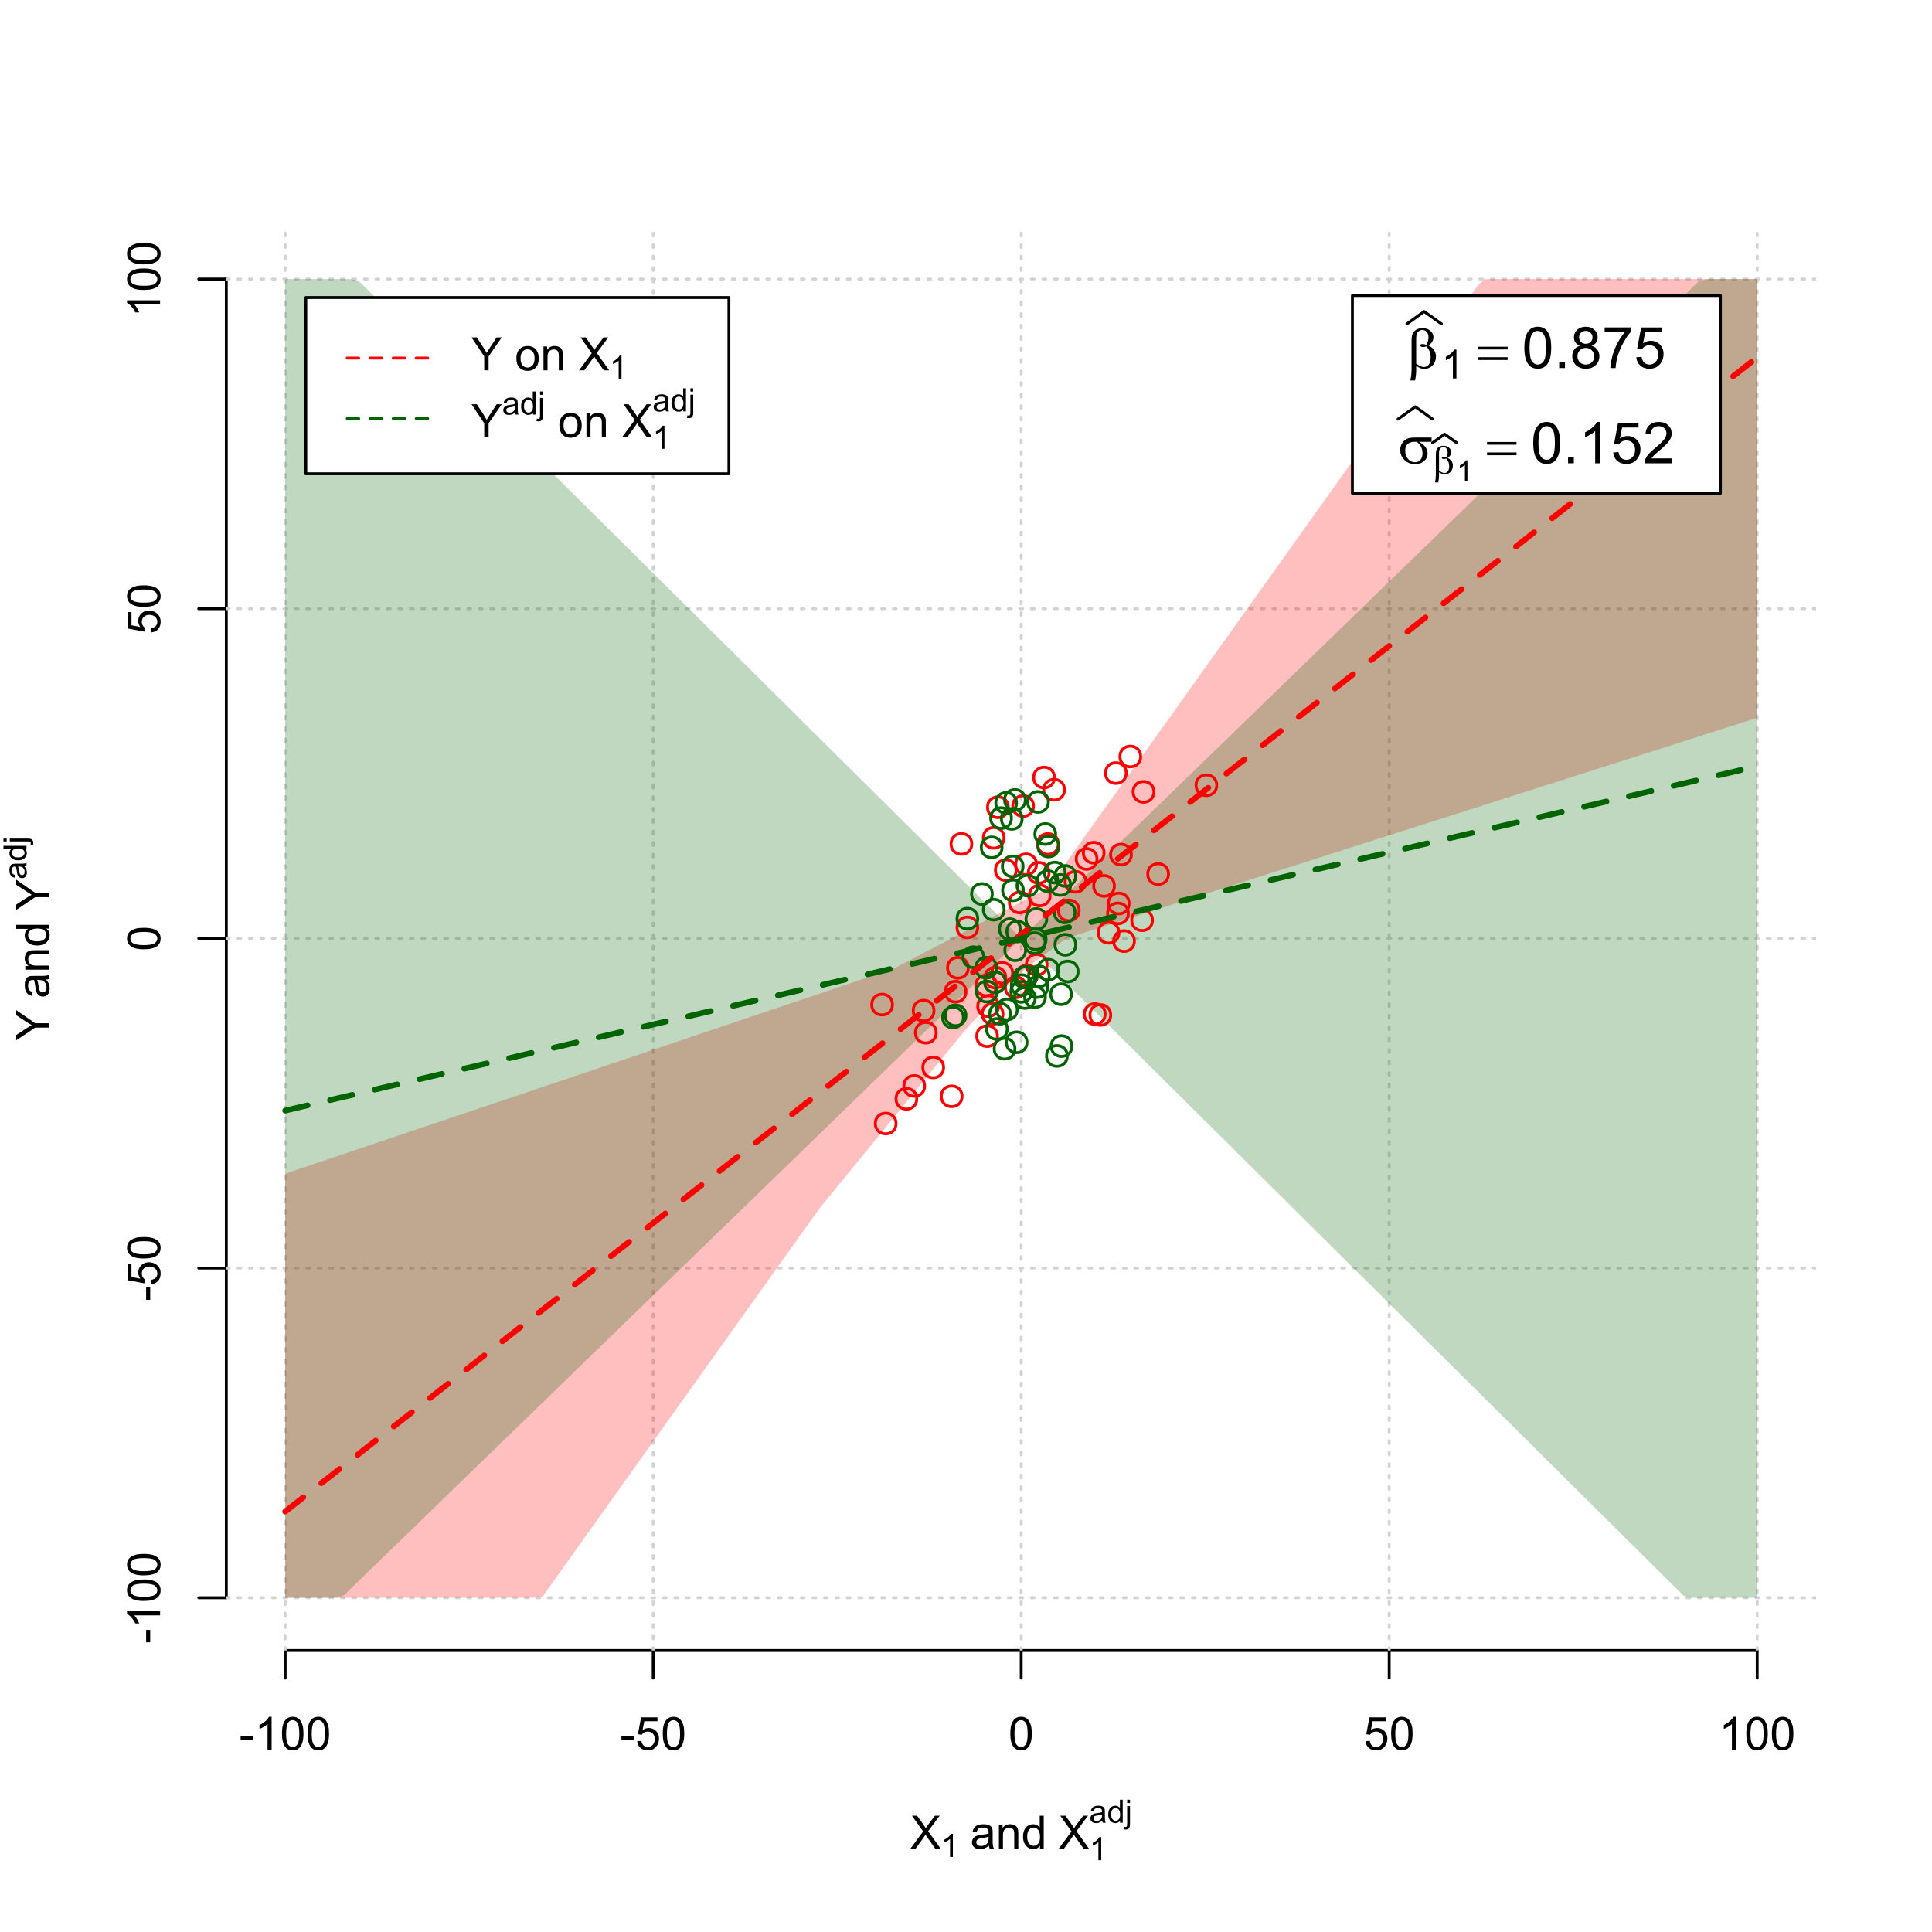 <?xml version="1.0" encoding="UTF-8"?>
<svg xmlns="http://www.w3.org/2000/svg" xmlns:xlink="http://www.w3.org/1999/xlink" width="504pt" height="504pt" viewBox="0 0 504 504" version="1.1">
<defs>
<g>
<symbol overflow="visible" id="glyph0-0">
<path style="stroke:none;" d="M 1.5 0 L 1.5 -7.5 L 7.5 -7.5 L 7.5 0 Z M 1.688 -0.188 L 7.312 -0.188 L 7.312 -7.312 L 1.688 -7.312 Z M 1.688 -0.188 "/>
</symbol>
<symbol overflow="visible" id="glyph0-1">
<path style="stroke:none;" d="M 0.055 0 L 3.375 -4.477 L 0.445 -8.59 L 1.797 -8.59 L 3.359 -6.387 C 3.68 -5.93 3.91 -5.578 4.047 -5.332 C 4.238 -5.645 4.465 -5.969 4.727 -6.312 L 6.457 -8.59 L 7.695 -8.59 L 4.676 -4.539 L 7.93 0 L 6.523 0 L 4.359 -3.062 C 4.238 -3.238 4.113 -3.43 3.984 -3.641 C 3.789 -3.324 3.652 -3.109 3.574 -2.992 L 1.418 0 Z M 0.055 0 "/>
</symbol>
<symbol overflow="visible" id="glyph0-2">
<path style="stroke:none;" d="M 4.852 -0.766 C 4.461 -0.434 4.082 -0.199 3.723 -0.062 C 3.355 0.074 2.969 0.141 2.562 0.141 C 1.875 0.141 1.352 -0.023 0.984 -0.359 C 0.617 -0.688 0.434 -1.117 0.434 -1.641 C 0.434 -1.945 0.5 -2.223 0.641 -2.473 C 0.777 -2.723 0.961 -2.926 1.188 -3.082 C 1.41 -3.234 1.664 -3.348 1.945 -3.43 C 2.152 -3.477 2.465 -3.531 2.883 -3.586 C 3.734 -3.688 4.359 -3.809 4.766 -3.949 C 4.766 -4.09 4.77 -4.18 4.77 -4.227 C 4.77 -4.648 4.668 -4.953 4.469 -5.133 C 4.199 -5.371 3.801 -5.488 3.27 -5.492 C 2.77 -5.488 2.402 -5.402 2.168 -5.23 C 1.934 -5.055 1.758 -4.746 1.648 -4.305 L 0.617 -4.445 C 0.707 -4.887 0.863 -5.242 1.078 -5.516 C 1.289 -5.781 1.598 -5.992 2.008 -6.141 C 2.41 -6.289 2.883 -6.363 3.422 -6.363 C 3.953 -6.363 4.383 -6.301 4.715 -6.176 C 5.047 -6.051 5.293 -5.891 5.449 -5.703 C 5.605 -5.512 5.715 -5.273 5.777 -4.984 C 5.809 -4.805 5.824 -4.48 5.828 -4.016 L 5.828 -2.609 C 5.824 -1.625 5.848 -1.004 5.895 -0.746 C 5.941 -0.484 6.031 -0.238 6.164 0 L 5.062 0 C 4.953 -0.219 4.883 -0.473 4.852 -0.766 Z M 4.766 -3.125 C 4.375 -2.965 3.801 -2.832 3.039 -2.727 C 2.605 -2.66 2.301 -2.59 2.121 -2.516 C 1.941 -2.434 1.801 -2.32 1.703 -2.172 C 1.605 -2.02 1.559 -1.852 1.559 -1.672 C 1.559 -1.387 1.664 -1.152 1.875 -0.969 C 2.086 -0.777 2.398 -0.684 2.812 -0.688 C 3.219 -0.684 3.578 -0.773 3.895 -0.953 C 4.211 -1.129 4.445 -1.371 4.594 -1.68 C 4.707 -1.918 4.762 -2.27 4.766 -2.734 Z M 4.766 -3.125 "/>
</symbol>
<symbol overflow="visible" id="glyph0-3">
<path style="stroke:none;" d="M 0.789 0 L 0.789 -6.223 L 1.742 -6.223 L 1.742 -5.336 C 2.195 -6.02 2.855 -6.363 3.719 -6.363 C 4.09 -6.363 4.434 -6.293 4.754 -6.16 C 5.066 -6.023 5.305 -5.848 5.461 -5.633 C 5.617 -5.41 5.727 -5.152 5.789 -4.852 C 5.828 -4.656 5.848 -4.312 5.848 -3.828 L 5.848 0 L 4.793 0 L 4.793 -3.785 C 4.793 -4.215 4.75 -4.535 4.668 -4.75 C 4.586 -4.961 4.441 -5.129 4.234 -5.258 C 4.023 -5.383 3.777 -5.449 3.5 -5.449 C 3.047 -5.449 2.66 -5.305 2.332 -5.02 C 2.004 -4.734 1.84 -4.195 1.844 -3.398 L 1.844 0 Z M 0.789 0 "/>
</symbol>
<symbol overflow="visible" id="glyph0-4">
<path style="stroke:none;" d="M 4.828 0 L 4.828 -0.785 C 4.43 -0.168 3.848 0.141 3.086 0.141 C 2.59 0.141 2.133 0.004 1.719 -0.27 C 1.297 -0.543 0.977 -0.922 0.75 -1.414 C 0.523 -1.898 0.41 -2.465 0.41 -3.105 C 0.41 -3.727 0.512 -4.289 0.719 -4.797 C 0.926 -5.301 1.238 -5.688 1.652 -5.957 C 2.066 -6.227 2.527 -6.363 3.039 -6.363 C 3.41 -6.363 3.746 -6.281 4.043 -6.125 C 4.336 -5.965 4.574 -5.762 4.758 -5.508 L 4.758 -8.59 L 5.805 -8.59 L 5.805 0 Z M 1.492 -3.105 C 1.488 -2.309 1.656 -1.711 1.996 -1.316 C 2.328 -0.922 2.727 -0.727 3.188 -0.727 C 3.648 -0.727 4.039 -0.914 4.359 -1.293 C 4.68 -1.668 4.84 -2.242 4.844 -3.016 C 4.84 -3.867 4.676 -4.492 4.352 -4.895 C 4.02 -5.289 3.617 -5.488 3.141 -5.492 C 2.672 -5.488 2.277 -5.297 1.965 -4.918 C 1.645 -4.531 1.488 -3.93 1.492 -3.105 Z M 1.492 -3.105 "/>
</symbol>
<symbol overflow="visible" id="glyph0-5">
<path style="stroke:none;" d="M 0.383 -2.578 L 0.383 -3.641 L 3.621 -3.641 L 3.621 -2.578 Z M 0.383 -2.578 "/>
</symbol>
<symbol overflow="visible" id="glyph0-6">
<path style="stroke:none;" d="M 4.469 0 L 3.414 0 L 3.414 -6.719 C 3.16 -6.477 2.828 -6.234 2.414 -5.996 C 2 -5.75 1.629 -5.57 1.305 -5.449 L 1.305 -6.469 C 1.895 -6.742 2.41 -7.078 2.852 -7.477 C 3.293 -7.871 3.605 -8.254 3.789 -8.625 L 4.469 -8.625 Z M 4.469 0 "/>
</symbol>
<symbol overflow="visible" id="glyph0-7">
<path style="stroke:none;" d="M 0.5 -4.234 C 0.496 -5.246 0.602 -6.062 0.812 -6.688 C 1.02 -7.305 1.328 -7.785 1.742 -8.121 C 2.148 -8.457 2.668 -8.625 3.297 -8.625 C 3.758 -8.625 4.164 -8.531 4.512 -8.348 C 4.855 -8.16 5.141 -7.891 5.371 -7.543 C 5.594 -7.191 5.773 -6.766 5.906 -6.266 C 6.035 -5.762 6.098 -5.086 6.102 -4.234 C 6.098 -3.227 5.996 -2.414 5.789 -1.797 C 5.578 -1.176 5.266 -0.695 4.859 -0.359 C 4.445 -0.02 3.926 0.145 3.297 0.148 C 2.465 0.145 1.816 -0.148 1.348 -0.742 C 0.781 -1.457 0.496 -2.621 0.5 -4.234 Z M 1.582 -4.234 C 1.582 -2.824 1.746 -1.887 2.074 -1.418 C 2.402 -0.949 2.809 -0.715 3.297 -0.719 C 3.777 -0.715 4.184 -0.949 4.52 -1.422 C 4.848 -1.887 5.016 -2.824 5.016 -4.234 C 5.016 -5.648 4.848 -6.59 4.52 -7.055 C 4.184 -7.516 3.773 -7.746 3.289 -7.75 C 2.801 -7.746 2.414 -7.543 2.125 -7.137 C 1.762 -6.613 1.582 -5.645 1.582 -4.234 Z M 1.582 -4.234 "/>
</symbol>
<symbol overflow="visible" id="glyph0-8">
<path style="stroke:none;" d="M 0.5 -2.25 L 1.605 -2.344 C 1.684 -1.805 1.871 -1.398 2.176 -1.125 C 2.473 -0.852 2.836 -0.715 3.258 -0.719 C 3.766 -0.715 4.195 -0.906 4.547 -1.293 C 4.898 -1.672 5.074 -2.18 5.074 -2.82 C 5.074 -3.414 4.902 -3.891 4.566 -4.242 C 4.227 -4.59 3.785 -4.762 3.242 -4.766 C 2.898 -4.762 2.594 -4.684 2.32 -4.531 C 2.047 -4.375 1.832 -4.176 1.676 -3.93 L 0.688 -4.062 L 1.516 -8.473 L 5.789 -8.473 L 5.789 -7.465 L 2.359 -7.465 L 1.898 -5.156 C 2.414 -5.516 2.953 -5.695 3.523 -5.695 C 4.27 -5.695 4.902 -5.434 5.422 -4.914 C 5.934 -4.395 6.191 -3.727 6.195 -2.914 C 6.191 -2.133 5.965 -1.461 5.516 -0.898 C 4.961 -0.199 4.211 0.145 3.258 0.148 C 2.477 0.145 1.836 -0.07 1.344 -0.508 C 0.844 -0.941 0.562 -1.523 0.5 -2.25 Z M 0.5 -2.25 "/>
</symbol>
<symbol overflow="visible" id="glyph0-9">
<path style="stroke:none;" d="M 3.344 0 L 3.344 -3.641 L 0.035 -8.59 L 1.418 -8.59 L 3.109 -6 C 3.418 -5.516 3.711 -5.031 3.984 -4.547 C 4.242 -4.992 4.555 -5.496 4.922 -6.062 L 6.586 -8.59 L 7.91 -8.59 L 4.484 -3.641 L 4.484 0 Z M 3.344 0 "/>
</symbol>
<symbol overflow="visible" id="glyph0-10">
<path style="stroke:none;" d=""/>
</symbol>
<symbol overflow="visible" id="glyph0-11">
<path style="stroke:none;" d="M 0.398 -3.109 C 0.398 -4.262 0.719 -5.117 1.359 -5.672 C 1.895 -6.133 2.547 -6.363 3.316 -6.363 C 4.172 -6.363 4.871 -6.082 5.414 -5.52 C 5.953 -4.957 6.223 -4.184 6.227 -3.199 C 6.223 -2.398 6.102 -1.766 5.867 -1.309 C 5.625 -0.848 5.277 -0.492 4.82 -0.238 C 4.359 0.016 3.859 0.141 3.316 0.141 C 2.441 0.141 1.734 -0.137 1.203 -0.695 C 0.664 -1.254 0.398 -2.059 0.398 -3.109 Z M 1.484 -3.109 C 1.48 -2.309 1.656 -1.711 2.004 -1.32 C 2.348 -0.922 2.785 -0.727 3.316 -0.727 C 3.84 -0.727 4.273 -0.926 4.621 -1.324 C 4.969 -1.723 5.145 -2.328 5.145 -3.148 C 5.145 -3.914 4.969 -4.496 4.617 -4.895 C 4.266 -5.289 3.832 -5.488 3.316 -5.492 C 2.785 -5.488 2.348 -5.293 2.004 -4.898 C 1.656 -4.5 1.48 -3.902 1.484 -3.109 Z M 1.484 -3.109 "/>
</symbol>
<symbol overflow="visible" id="glyph1-0">
<path style="stroke:none;" d="M 1.051 0 L 1.051 -5.25 L 5.25 -5.25 L 5.25 0 Z M 1.18 -0.133 L 5.117 -0.133 L 5.117 -5.117 L 1.18 -5.117 Z M 1.18 -0.133 "/>
</symbol>
<symbol overflow="visible" id="glyph1-1">
<path style="stroke:none;" d="M 3.129 0 L 2.391 0 L 2.391 -4.703 C 2.211 -4.531 1.977 -4.363 1.691 -4.195 C 1.398 -4.023 1.141 -3.895 0.914 -3.812 L 0.914 -4.527 C 1.328 -4.719 1.688 -4.953 1.996 -5.234 C 2.305 -5.508 2.523 -5.777 2.652 -6.039 L 3.129 -6.039 Z M 3.129 0 "/>
</symbol>
<symbol overflow="visible" id="glyph1-2">
<path style="stroke:none;" d="M 3.395 -0.539 C 3.117 -0.305 2.855 -0.137 2.605 -0.043 C 2.352 0.051 2.082 0.094 1.793 0.098 C 1.312 0.094 0.941 -0.02 0.688 -0.25 C 0.43 -0.48 0.305 -0.781 0.305 -1.148 C 0.305 -1.359 0.352 -1.551 0.449 -1.73 C 0.543 -1.902 0.668 -2.047 0.828 -2.156 C 0.984 -2.262 1.164 -2.34 1.363 -2.398 C 1.504 -2.434 1.723 -2.473 2.02 -2.512 C 2.609 -2.578 3.047 -2.664 3.336 -2.766 C 3.336 -2.867 3.34 -2.93 3.34 -2.957 C 3.34 -3.258 3.27 -3.469 3.129 -3.594 C 2.941 -3.758 2.66 -3.844 2.289 -3.844 C 1.941 -3.844 1.684 -3.781 1.52 -3.66 C 1.348 -3.535 1.227 -3.32 1.152 -3.016 L 0.43 -3.113 C 0.492 -3.418 0.602 -3.668 0.754 -3.863 C 0.902 -4.051 1.121 -4.199 1.406 -4.301 C 1.688 -4.402 2.016 -4.453 2.395 -4.453 C 2.766 -4.453 3.066 -4.406 3.301 -4.32 C 3.527 -4.23 3.699 -4.121 3.812 -3.992 C 3.918 -3.855 3.996 -3.691 4.043 -3.492 C 4.066 -3.363 4.078 -3.133 4.082 -2.809 L 4.082 -1.824 C 4.078 -1.137 4.094 -0.703 4.129 -0.523 C 4.156 -0.336 4.219 -0.164 4.316 0 L 3.543 0 C 3.465 -0.152 3.414 -0.332 3.395 -0.539 Z M 3.336 -2.188 C 3.062 -2.074 2.66 -1.98 2.129 -1.906 C 1.82 -1.859 1.605 -1.812 1.484 -1.758 C 1.355 -1.703 1.258 -1.621 1.191 -1.52 C 1.121 -1.41 1.09 -1.293 1.09 -1.168 C 1.09 -0.969 1.164 -0.805 1.312 -0.676 C 1.461 -0.543 1.68 -0.48 1.969 -0.48 C 2.25 -0.48 2.5 -0.539 2.727 -0.664 C 2.945 -0.785 3.109 -0.957 3.215 -1.176 C 3.293 -1.34 3.332 -1.586 3.336 -1.914 Z M 3.336 -2.188 "/>
</symbol>
<symbol overflow="visible" id="glyph1-3">
<path style="stroke:none;" d="M 3.379 0 L 3.379 -0.551 C 3.102 -0.121 2.695 0.094 2.16 0.098 C 1.812 0.094 1.492 0 1.203 -0.188 C 0.906 -0.379 0.68 -0.645 0.523 -0.988 C 0.359 -1.328 0.281 -1.723 0.285 -2.172 C 0.281 -2.605 0.355 -3 0.504 -3.355 C 0.648 -3.707 0.863 -3.977 1.156 -4.168 C 1.441 -4.355 1.766 -4.453 2.129 -4.453 C 2.387 -4.453 2.621 -4.395 2.828 -4.285 C 3.031 -4.172 3.199 -4.031 3.332 -3.855 L 3.332 -6.012 L 4.066 -6.012 L 4.066 0 Z M 1.047 -2.172 C 1.043 -1.613 1.16 -1.195 1.398 -0.922 C 1.629 -0.641 1.906 -0.504 2.23 -0.508 C 2.551 -0.504 2.824 -0.637 3.051 -0.902 C 3.273 -1.168 3.387 -1.57 3.391 -2.113 C 3.387 -2.707 3.273 -3.145 3.047 -3.426 C 2.816 -3.703 2.531 -3.844 2.199 -3.844 C 1.867 -3.844 1.594 -3.707 1.375 -3.441 C 1.152 -3.168 1.043 -2.746 1.047 -2.172 Z M 1.047 -2.172 "/>
</symbol>
<symbol overflow="visible" id="glyph1-4">
<path style="stroke:none;" d="M 0.551 -5.156 L 0.551 -6.012 L 1.289 -6.012 L 1.289 -5.156 Z M -0.387 1.691 L -0.246 1.062 C -0.098 1.098 0.016 1.117 0.102 1.121 C 0.25 1.117 0.363 1.066 0.438 0.969 C 0.512 0.867 0.551 0.621 0.551 0.223 L 0.551 -4.355 L 1.289 -4.355 L 1.289 0.238 C 1.289 0.773 1.219 1.148 1.078 1.359 C 0.898 1.633 0.602 1.77 0.191 1.77 C -0.008 1.77 -0.199 1.742 -0.387 1.691 Z M -0.387 1.691 "/>
</symbol>
<symbol overflow="visible" id="glyph2-0">
<path style="stroke:none;" d="M 0.602 0 L 0.602 -7.5 L 6.602 -7.5 L 6.602 0 Z M 0.789 -0.188 L 6.414 -0.188 L 6.414 -7.312 L 0.789 -7.312 Z M 0.789 -0.188 "/>
</symbol>
<symbol overflow="visible" id="glyph2-1">
<path style="stroke:none;" d=""/>
</symbol>
<symbol overflow="visible" id="glyph3-0">
<path style="stroke:none;" d="M 0 -1.5 L -7.5 -1.5 L -7.5 -7.5 L 0 -7.5 Z M -0.188 -1.688 L -0.188 -7.312 L -7.312 -7.312 L -7.312 -1.688 Z M -0.188 -1.688 "/>
</symbol>
<symbol overflow="visible" id="glyph3-1">
<path style="stroke:none;" d="M 0 -3.344 L -3.641 -3.348 L -8.59 -0.035 L -8.59 -1.418 L -6 -3.113 C -5.516 -3.422 -5.031 -3.715 -4.547 -3.984 C -4.992 -4.242 -5.496 -4.555 -6.062 -4.922 L -8.59 -6.586 L -8.59 -7.91 L -3.637 -4.484 L 0 -4.484 Z M 0 -3.344 "/>
</symbol>
<symbol overflow="visible" id="glyph3-2">
<path style="stroke:none;" d="M -0.766 -4.852 C -0.434 -4.461 -0.199 -4.082 -0.062 -3.723 C 0.074 -3.355 0.141 -2.969 0.141 -2.562 C 0.141 -1.875 -0.023 -1.352 -0.359 -0.984 C -0.688 -0.617 -1.117 -0.434 -1.641 -0.434 C -1.945 -0.434 -2.223 -0.5 -2.473 -0.641 C -2.723 -0.777 -2.926 -0.961 -3.082 -1.188 C -3.234 -1.41 -3.348 -1.664 -3.43 -1.945 C -3.477 -2.152 -3.531 -2.465 -3.586 -2.883 C -3.688 -3.734 -3.809 -4.359 -3.949 -4.766 C -4.09 -4.766 -4.18 -4.77 -4.227 -4.77 C -4.648 -4.77 -4.953 -4.668 -5.133 -4.469 C -5.371 -4.199 -5.488 -3.801 -5.492 -3.27 C -5.488 -2.773 -5.402 -2.406 -5.23 -2.172 C -5.055 -1.934 -4.746 -1.758 -4.305 -1.648 L -4.445 -0.617 C -4.887 -0.707 -5.242 -0.863 -5.516 -1.078 C -5.781 -1.293 -5.992 -1.602 -6.141 -2.012 C -6.289 -2.414 -6.363 -2.887 -6.363 -3.422 C -6.363 -3.953 -6.301 -4.383 -6.176 -4.715 C -6.051 -5.047 -5.891 -5.293 -5.703 -5.449 C -5.512 -5.605 -5.273 -5.715 -4.984 -5.777 C -4.805 -5.809 -4.48 -5.824 -4.016 -5.828 L -2.605 -5.828 C -1.625 -5.824 -1.004 -5.848 -0.746 -5.895 C -0.48 -5.941 -0.234 -6.031 0 -6.164 L 0 -5.062 C -0.219 -4.953 -0.473 -4.883 -0.766 -4.852 Z M -3.121 -4.766 C -2.961 -4.375 -2.828 -3.801 -2.727 -3.039 C -2.66 -2.605 -2.59 -2.301 -2.516 -2.121 C -2.434 -1.941 -2.32 -1.801 -2.172 -1.703 C -2.02 -1.605 -1.852 -1.559 -1.672 -1.559 C -1.387 -1.559 -1.152 -1.664 -0.965 -1.875 C -0.773 -2.086 -0.68 -2.398 -0.684 -2.812 C -0.68 -3.219 -0.77 -3.578 -0.949 -3.895 C -1.129 -4.211 -1.371 -4.445 -1.68 -4.594 C -1.918 -4.707 -2.27 -4.762 -2.734 -4.766 Z M -3.121 -4.766 "/>
</symbol>
<symbol overflow="visible" id="glyph3-3">
<path style="stroke:none;" d="M 0 -0.789 L -6.223 -0.793 L -6.223 -1.742 L -5.336 -1.742 C -6.02 -2.195 -6.363 -2.855 -6.363 -3.723 C -6.363 -4.09 -6.293 -4.434 -6.16 -4.754 C -6.023 -5.066 -5.848 -5.305 -5.633 -5.461 C -5.41 -5.617 -5.152 -5.727 -4.852 -5.789 C -4.656 -5.828 -4.312 -5.848 -3.824 -5.848 L 0 -5.848 L 0 -4.793 L -3.785 -4.793 C -4.215 -4.793 -4.535 -4.75 -4.75 -4.668 C -4.961 -4.586 -5.129 -4.441 -5.258 -4.234 C -5.383 -4.023 -5.449 -3.777 -5.449 -3.5 C -5.449 -3.047 -5.305 -2.66 -5.02 -2.336 C -4.734 -2.008 -4.195 -1.844 -3.398 -1.848 L 0 -1.844 Z M 0 -0.789 "/>
</symbol>
<symbol overflow="visible" id="glyph3-4">
<path style="stroke:none;" d="M 0 -4.828 L -0.785 -4.828 C -0.168 -4.43 0.141 -3.848 0.141 -3.086 C 0.141 -2.59 0.004 -2.133 -0.27 -1.719 C -0.543 -1.297 -0.922 -0.977 -1.414 -0.75 C -1.898 -0.523 -2.465 -0.41 -3.105 -0.41 C -3.727 -0.41 -4.289 -0.512 -4.797 -0.719 C -5.301 -0.926 -5.688 -1.238 -5.957 -1.652 C -6.227 -2.066 -6.363 -2.527 -6.363 -3.043 C -6.363 -3.414 -6.281 -3.75 -6.125 -4.043 C -5.965 -4.336 -5.762 -4.574 -5.508 -4.758 L -8.59 -4.758 L -8.59 -5.809 L 0 -5.805 Z M -3.105 -1.496 C -2.309 -1.492 -1.711 -1.66 -1.316 -1.996 C -0.922 -2.328 -0.727 -2.727 -0.727 -3.188 C -0.727 -3.648 -0.914 -4.039 -1.289 -4.359 C -1.664 -4.68 -2.238 -4.84 -3.016 -4.844 C -3.867 -4.84 -4.492 -4.676 -4.895 -4.352 C -5.289 -4.023 -5.488 -3.621 -5.492 -3.141 C -5.488 -2.672 -5.297 -2.277 -4.918 -1.965 C -4.531 -1.648 -3.93 -1.492 -3.105 -1.496 Z M -3.105 -1.496 "/>
</symbol>
<symbol overflow="visible" id="glyph3-5">
<path style="stroke:none;" d="M -2.578 -0.383 L -3.641 -0.383 L -3.641 -3.621 L -2.578 -3.621 Z M -2.578 -0.383 "/>
</symbol>
<symbol overflow="visible" id="glyph3-6">
<path style="stroke:none;" d="M 0 -4.469 L 0 -3.414 L -6.719 -3.418 C -6.477 -3.16 -6.234 -2.828 -5.996 -2.418 C -5.75 -2.004 -5.57 -1.633 -5.449 -1.309 L -6.469 -1.309 C -6.742 -1.895 -7.078 -2.41 -7.477 -2.852 C -7.871 -3.293 -8.254 -3.605 -8.625 -3.793 L -8.625 -4.473 Z M 0 -4.469 "/>
</symbol>
<symbol overflow="visible" id="glyph3-7">
<path style="stroke:none;" d="M -4.234 -0.5 C -5.246 -0.496 -6.062 -0.602 -6.688 -0.812 C -7.305 -1.02 -7.785 -1.328 -8.121 -1.742 C -8.457 -2.152 -8.625 -2.672 -8.625 -3.301 C -8.625 -3.758 -8.531 -4.164 -8.348 -4.512 C -8.16 -4.859 -7.891 -5.145 -7.543 -5.371 C -7.191 -5.594 -6.766 -5.773 -6.266 -5.906 C -5.762 -6.035 -5.086 -6.098 -4.234 -6.102 C -3.223 -6.098 -2.41 -5.996 -1.793 -5.789 C -1.176 -5.578 -0.695 -5.266 -0.359 -4.859 C -0.02 -4.445 0.145 -3.926 0.148 -3.297 C 0.145 -2.465 -0.148 -1.816 -0.742 -1.348 C -1.457 -0.781 -2.621 -0.496 -4.234 -0.5 Z M -4.234 -1.582 C -2.824 -1.582 -1.887 -1.746 -1.418 -2.074 C -0.949 -2.402 -0.715 -2.809 -0.719 -3.297 C -0.715 -3.777 -0.949 -4.184 -1.422 -4.52 C -1.887 -4.848 -2.824 -5.016 -4.234 -5.016 C -5.648 -5.016 -6.59 -4.848 -7.055 -4.52 C -7.516 -4.188 -7.746 -3.777 -7.75 -3.289 C -7.746 -2.801 -7.543 -2.414 -7.137 -2.129 C -6.613 -1.762 -5.645 -1.582 -4.234 -1.582 Z M -4.234 -1.582 "/>
</symbol>
<symbol overflow="visible" id="glyph3-8">
<path style="stroke:none;" d="M -2.25 -0.5 L -2.344 -1.605 C -1.805 -1.684 -1.398 -1.871 -1.125 -2.176 C -0.852 -2.473 -0.715 -2.836 -0.719 -3.258 C -0.715 -3.766 -0.906 -4.195 -1.293 -4.547 C -1.672 -4.898 -2.18 -5.074 -2.816 -5.074 C -3.414 -5.074 -3.891 -4.902 -4.242 -4.566 C -4.59 -4.227 -4.762 -3.785 -4.766 -3.242 C -4.762 -2.898 -4.684 -2.594 -4.531 -2.32 C -4.375 -2.047 -4.176 -1.832 -3.93 -1.676 L -4.062 -0.688 L -8.473 -1.52 L -8.473 -5.789 L -7.465 -5.789 L -7.465 -2.363 L -5.156 -1.898 C -5.516 -2.414 -5.695 -2.953 -5.695 -3.523 C -5.695 -4.27 -5.434 -4.902 -4.914 -5.422 C -4.395 -5.934 -3.727 -6.191 -2.91 -6.195 C -2.133 -6.191 -1.461 -5.965 -0.895 -5.516 C -0.199 -4.961 0.145 -4.211 0.148 -3.258 C 0.145 -2.477 -0.07 -1.836 -0.508 -1.344 C -0.941 -0.848 -1.523 -0.566 -2.25 -0.5 Z M -2.25 -0.5 "/>
</symbol>
<symbol overflow="visible" id="glyph4-0">
<path style="stroke:none;" d="M 0 -0.602 L -7.5 -0.605 L -7.5 -6.605 L 0 -6.602 Z M -0.188 -0.789 L -0.188 -6.414 L -7.312 -6.418 L -7.312 -0.793 Z M -0.188 -0.789 "/>
</symbol>
<symbol overflow="visible" id="glyph4-1">
<path style="stroke:none;" d=""/>
</symbol>
<symbol overflow="visible" id="glyph5-0">
<path style="stroke:none;" d="M 0 -1.051 L -5.25 -1.051 L -5.25 -5.25 L 0 -5.25 Z M -0.133 -1.18 L -0.133 -5.117 L -5.117 -5.117 L -5.117 -1.18 Z M -0.133 -1.18 "/>
</symbol>
<symbol overflow="visible" id="glyph5-1">
<path style="stroke:none;" d="M -0.539 -3.395 C -0.305 -3.117 -0.137 -2.855 -0.043 -2.605 C 0.051 -2.352 0.094 -2.082 0.098 -1.793 C 0.094 -1.312 -0.02 -0.941 -0.25 -0.688 C -0.48 -0.43 -0.781 -0.305 -1.148 -0.305 C -1.359 -0.305 -1.551 -0.352 -1.73 -0.449 C -1.902 -0.543 -2.047 -0.668 -2.156 -0.828 C -2.262 -0.984 -2.34 -1.164 -2.398 -1.363 C -2.434 -1.504 -2.473 -1.723 -2.512 -2.02 C -2.578 -2.609 -2.664 -3.047 -2.766 -3.336 C -2.867 -3.336 -2.93 -3.34 -2.957 -3.34 C -3.258 -3.34 -3.469 -3.27 -3.594 -3.129 C -3.758 -2.941 -3.844 -2.66 -3.844 -2.289 C -3.844 -1.941 -3.781 -1.684 -3.66 -1.52 C -3.535 -1.352 -3.32 -1.23 -3.016 -1.152 L -3.113 -0.43 C -3.418 -0.492 -3.668 -0.602 -3.863 -0.754 C -4.051 -0.902 -4.199 -1.121 -4.301 -1.406 C -4.402 -1.688 -4.453 -2.016 -4.453 -2.395 C -4.453 -2.766 -4.406 -3.066 -4.32 -3.301 C -4.23 -3.527 -4.121 -3.699 -3.992 -3.812 C -3.855 -3.918 -3.691 -3.996 -3.492 -4.043 C -3.363 -4.066 -3.133 -4.078 -2.809 -4.082 L -1.824 -4.082 C -1.137 -4.078 -0.703 -4.094 -0.523 -4.129 C -0.336 -4.156 -0.164 -4.219 0 -4.316 L 0 -3.543 C -0.152 -3.465 -0.332 -3.414 -0.539 -3.395 Z M -2.188 -3.336 C -2.074 -3.062 -1.98 -2.66 -1.906 -2.129 C -1.859 -1.82 -1.812 -1.605 -1.758 -1.484 C -1.703 -1.355 -1.621 -1.258 -1.52 -1.191 C -1.41 -1.121 -1.293 -1.09 -1.168 -1.09 C -0.969 -1.09 -0.805 -1.164 -0.676 -1.312 C -0.543 -1.461 -0.48 -1.68 -0.48 -1.969 C -0.48 -2.25 -0.539 -2.5 -0.664 -2.727 C -0.785 -2.945 -0.957 -3.109 -1.176 -3.215 C -1.34 -3.293 -1.586 -3.332 -1.914 -3.336 Z M -2.188 -3.336 "/>
</symbol>
<symbol overflow="visible" id="glyph5-2">
<path style="stroke:none;" d="M 0 -3.379 L -0.551 -3.379 C -0.121 -3.102 0.094 -2.695 0.098 -2.16 C 0.094 -1.812 0 -1.492 -0.188 -1.203 C -0.379 -0.906 -0.645 -0.684 -0.988 -0.527 C -1.328 -0.367 -1.723 -0.285 -2.172 -0.289 C -2.605 -0.285 -3 -0.359 -3.355 -0.504 C -3.707 -0.648 -3.977 -0.863 -4.168 -1.156 C -4.355 -1.441 -4.453 -1.766 -4.453 -2.129 C -4.453 -2.387 -4.395 -2.621 -4.285 -2.828 C -4.172 -3.031 -4.031 -3.199 -3.855 -3.332 L -6.012 -3.332 L -6.012 -4.066 L 0 -4.066 Z M -2.172 -1.047 C -1.613 -1.043 -1.195 -1.16 -0.922 -1.398 C -0.641 -1.629 -0.504 -1.906 -0.508 -2.23 C -0.504 -2.551 -0.637 -2.824 -0.902 -3.051 C -1.168 -3.273 -1.57 -3.387 -2.113 -3.391 C -2.707 -3.387 -3.145 -3.273 -3.426 -3.047 C -3.703 -2.816 -3.844 -2.531 -3.844 -2.199 C -3.844 -1.867 -3.707 -1.594 -3.441 -1.375 C -3.168 -1.152 -2.746 -1.043 -2.172 -1.047 Z M -2.172 -1.047 "/>
</symbol>
<symbol overflow="visible" id="glyph5-3">
<path style="stroke:none;" d="M -5.156 -0.551 L -6.012 -0.551 L -6.012 -1.289 L -5.156 -1.289 Z M 1.691 0.387 L 1.062 0.246 C 1.098 0.098 1.117 -0.016 1.121 -0.102 C 1.117 -0.25 1.066 -0.363 0.969 -0.438 C 0.867 -0.512 0.621 -0.551 0.223 -0.551 L -4.355 -0.551 L -4.355 -1.289 L 0.238 -1.289 C 0.773 -1.289 1.148 -1.219 1.359 -1.078 C 1.633 -0.898 1.77 -0.602 1.77 -0.191 C 1.77 0.008 1.742 0.199 1.691 0.387 Z M 1.691 0.387 "/>
</symbol>
<symbol overflow="visible" id="glyph6-0">
<path style="stroke:none;" d="M 0.754 0 L 0.754 -9.375 L 8.254 -9.375 L 8.254 0 Z M 0.988 -0.234 L 8.02 -0.234 L 8.02 -9.141 L 0.988 -9.141 Z M 0.988 -0.234 "/>
</symbol>
<symbol overflow="visible" id="glyph6-1">
<path style="stroke:none;" d="M 2.418 -0.57 L 2.418 0.668 C 2.414 1.457 2.316 2.312 2.125 3.238 L 0.887 3.238 C 1.016 2.629 1.094 2.215 1.121 2 C 1.18 1.312 1.211 0.812 1.215 0.5 L 1.215 -6.988 C 1.211 -7.859 1.297 -8.508 1.473 -8.93 C 1.645 -9.352 1.957 -9.703 2.41 -9.988 C 2.859 -10.27 3.402 -10.41 4.035 -10.414 C 4.906 -10.41 5.605 -10.176 6.129 -9.711 C 6.652 -9.238 6.914 -8.684 6.914 -8.043 C 6.914 -7.625 6.805 -7.23 6.594 -6.855 C 6.379 -6.48 6.051 -6.156 5.609 -5.891 C 6.914 -5.262 7.57 -4.289 7.574 -2.973 C 7.57 -2.383 7.434 -1.836 7.164 -1.332 C 6.887 -0.82 6.512 -0.434 6.035 -0.172 C 5.555 0.094 5.059 0.223 4.555 0.227 C 4.227 0.223 3.906 0.168 3.586 0.059 C 3.266 -0.051 2.875 -0.258 2.418 -0.57 Z M 2.418 -1.148 C 2.891 -0.816 3.305 -0.578 3.656 -0.434 C 3.918 -0.324 4.18 -0.27 4.445 -0.27 C 4.938 -0.27 5.352 -0.473 5.688 -0.879 C 6.02 -1.285 6.188 -1.93 6.188 -2.82 C 6.188 -3.375 6.105 -3.863 5.949 -4.281 C 5.785 -4.695 5.508 -5.152 5.113 -5.656 C 4.773 -5.539 4.484 -5.484 4.242 -5.484 C 3.945 -5.484 3.738 -5.527 3.621 -5.617 C 3.5 -5.703 3.438 -5.797 3.441 -5.902 C 3.438 -5.992 3.484 -6.078 3.578 -6.152 C 3.668 -6.223 3.816 -6.258 4.027 -6.262 C 4.262 -6.258 4.625 -6.195 5.113 -6.07 C 5.453 -6.75 5.625 -7.391 5.625 -8 C 5.625 -8.609 5.473 -9.086 5.172 -9.426 C 4.867 -9.758 4.492 -9.926 4.043 -9.93 C 3.477 -9.926 3.035 -9.688 2.727 -9.215 C 2.516 -8.895 2.414 -8.383 2.418 -7.684 Z M 2.418 -1.148 "/>
</symbol>
<symbol overflow="visible" id="glyph6-2">
<path style="stroke:none;" d="M 0.27 -5.559 L 7.961 -5.559 L 7.961 -4.848 L 0.27 -4.848 Z M 0.27 -2.828 L 7.961 -2.828 L 7.961 -2.102 L 0.27 -2.102 Z M 0.27 -2.828 "/>
</symbol>
<symbol overflow="visible" id="glyph6-3">
<path style="stroke:none;" d="M 8.746 -5.602 L 5.465 -5.602 C 6.199 -5.191 6.758 -4.734 7.141 -4.238 C 7.52 -3.738 7.711 -3.164 7.711 -2.512 C 7.711 -1.758 7.406 -1.113 6.801 -0.578 C 6.195 -0.043 5.387 0.223 4.371 0.227 C 3.301 0.223 2.398 -0.137 1.668 -0.863 C 0.934 -1.59 0.566 -2.469 0.57 -3.5 C 0.566 -4.117 0.723 -4.68 1.031 -5.184 C 1.336 -5.688 1.723 -6.066 2.199 -6.324 C 2.668 -6.578 3.391 -6.707 4.367 -6.711 L 8.746 -6.711 Z M 4.914 -5.602 C 4.707 -5.605 4.551 -5.605 4.445 -5.609 C 3.566 -5.605 2.918 -5.41 2.5 -5.023 C 2.074 -4.629 1.863 -4.078 1.867 -3.367 C 1.863 -2.434 2.113 -1.684 2.621 -1.117 C 3.121 -0.551 3.719 -0.27 4.41 -0.27 C 4.984 -0.27 5.457 -0.473 5.828 -0.887 C 6.199 -1.297 6.387 -1.895 6.387 -2.672 C 6.387 -3.797 5.895 -4.773 4.914 -5.602 Z M 4.914 -5.602 "/>
</symbol>
<symbol overflow="visible" id="glyph7-0">
<path style="stroke:none;" d="M 1.312 0 L 1.312 -6.562 L 6.562 -6.562 L 6.562 0 Z M 1.477 -0.164 L 6.398 -0.164 L 6.398 -6.398 L 1.477 -6.398 Z M 1.477 -0.164 "/>
</symbol>
<symbol overflow="visible" id="glyph7-1">
<path style="stroke:none;" d="M 3.91 0 L 2.988 0 L 2.988 -5.879 C 2.766 -5.664 2.473 -5.453 2.113 -5.242 C 1.75 -5.027 1.426 -4.871 1.145 -4.77 L 1.145 -5.66 C 1.656 -5.902 2.109 -6.195 2.496 -6.539 C 2.883 -6.883 3.156 -7.219 3.316 -7.547 L 3.91 -7.547 Z M 3.91 0 "/>
</symbol>
<symbol overflow="visible" id="glyph8-0">
<path style="stroke:none;" d="M 1.875 0 L 1.875 -9.375 L 9.375 -9.375 L 9.375 0 Z M 2.109 -0.234 L 9.141 -0.234 L 9.141 -9.141 L 2.109 -9.141 Z M 2.109 -0.234 "/>
</symbol>
<symbol overflow="visible" id="glyph8-1">
<path style="stroke:none;" d="M 0.621 -5.297 C 0.621 -6.562 0.75 -7.582 1.012 -8.359 C 1.273 -9.133 1.664 -9.73 2.18 -10.152 C 2.695 -10.57 3.344 -10.781 4.125 -10.781 C 4.699 -10.781 5.203 -10.664 5.641 -10.434 C 6.074 -10.199 6.434 -9.863 6.715 -9.43 C 6.996 -8.988 7.219 -8.457 7.383 -7.832 C 7.543 -7.203 7.621 -6.359 7.625 -5.297 C 7.621 -4.035 7.492 -3.016 7.234 -2.246 C 6.973 -1.469 6.586 -0.871 6.074 -0.449 C 5.559 -0.027 4.91 0.18 4.125 0.184 C 3.086 0.18 2.27 -0.188 1.684 -0.93 C 0.973 -1.82 0.621 -3.277 0.621 -5.297 Z M 1.977 -5.297 C 1.973 -3.531 2.18 -2.355 2.594 -1.777 C 3.004 -1.191 3.516 -0.902 4.125 -0.902 C 4.727 -0.902 5.234 -1.195 5.648 -1.781 C 6.062 -2.367 6.27 -3.539 6.27 -5.297 C 6.27 -7.062 6.062 -8.234 5.648 -8.816 C 5.234 -9.398 4.719 -9.691 4.109 -9.691 C 3.5 -9.691 3.02 -9.434 2.66 -8.922 C 2.203 -8.262 1.973 -7.055 1.977 -5.297 Z M 1.977 -5.297 "/>
</symbol>
<symbol overflow="visible" id="glyph8-2">
<path style="stroke:none;" d="M 1.363 0 L 1.363 -1.5 L 2.863 -1.5 L 2.863 0 Z M 1.363 0 "/>
</symbol>
<symbol overflow="visible" id="glyph8-3">
<path style="stroke:none;" d="M 2.652 -5.824 C 2.102 -6.023 1.695 -6.309 1.434 -6.68 C 1.168 -7.047 1.035 -7.488 1.039 -8.012 C 1.035 -8.789 1.316 -9.445 1.883 -9.98 C 2.441 -10.512 3.191 -10.781 4.125 -10.781 C 5.062 -10.781 5.816 -10.508 6.387 -9.965 C 6.957 -9.418 7.242 -8.754 7.242 -7.977 C 7.242 -7.477 7.109 -7.043 6.852 -6.676 C 6.586 -6.305 6.191 -6.023 5.66 -5.824 C 6.316 -5.605 6.816 -5.258 7.164 -4.781 C 7.508 -4.305 7.68 -3.734 7.684 -3.07 C 7.68 -2.148 7.355 -1.375 6.707 -0.754 C 6.055 -0.129 5.199 0.18 4.145 0.184 C 3.082 0.18 2.23 -0.129 1.582 -0.758 C 0.934 -1.383 0.609 -2.168 0.609 -3.105 C 0.609 -3.801 0.785 -4.383 1.141 -4.859 C 1.492 -5.328 1.996 -5.652 2.652 -5.824 Z M 2.387 -8.055 C 2.383 -7.547 2.547 -7.133 2.875 -6.812 C 3.199 -6.488 3.625 -6.328 4.152 -6.328 C 4.656 -6.328 5.074 -6.488 5.402 -6.809 C 5.727 -7.129 5.887 -7.52 5.891 -7.984 C 5.887 -8.465 5.719 -8.871 5.387 -9.199 C 5.051 -9.527 4.637 -9.691 4.137 -9.695 C 3.633 -9.691 3.215 -9.531 2.883 -9.211 C 2.551 -8.891 2.383 -8.504 2.387 -8.055 Z M 1.961 -3.098 C 1.957 -2.719 2.047 -2.355 2.227 -2.008 C 2.406 -1.652 2.672 -1.379 3.023 -1.191 C 3.375 -0.996 3.754 -0.902 4.16 -0.902 C 4.789 -0.902 5.309 -1.102 5.719 -1.508 C 6.129 -1.91 6.332 -2.426 6.336 -3.055 C 6.332 -3.688 6.121 -4.215 5.703 -4.629 C 5.277 -5.043 4.75 -5.25 4.117 -5.25 C 3.496 -5.25 2.98 -5.043 2.574 -4.633 C 2.16 -4.223 1.957 -3.711 1.961 -3.098 Z M 1.961 -3.098 "/>
</symbol>
<symbol overflow="visible" id="glyph8-4">
<path style="stroke:none;" d="M 0.711 -9.332 L 0.711 -10.598 L 7.66 -10.598 L 7.66 -9.574 C 6.973 -8.844 6.297 -7.875 5.629 -6.672 C 4.953 -5.465 4.434 -4.227 4.07 -2.953 C 3.805 -2.055 3.637 -1.07 3.566 0 L 2.211 0 C 2.223 -0.844 2.391 -1.863 2.711 -3.059 C 3.027 -4.254 3.48 -5.406 4.074 -6.52 C 4.664 -7.629 5.297 -8.566 5.969 -9.332 Z M 0.711 -9.332 "/>
</symbol>
<symbol overflow="visible" id="glyph8-5">
<path style="stroke:none;" d="M 0.621 -2.812 L 2.008 -2.93 C 2.105 -2.254 2.344 -1.746 2.719 -1.41 C 3.094 -1.07 3.543 -0.902 4.07 -0.902 C 4.703 -0.902 5.242 -1.141 5.684 -1.617 C 6.121 -2.094 6.34 -2.727 6.344 -3.523 C 6.34 -4.273 6.129 -4.867 5.707 -5.301 C 5.285 -5.734 4.73 -5.953 4.051 -5.953 C 3.621 -5.953 3.238 -5.855 2.898 -5.664 C 2.555 -5.469 2.285 -5.219 2.094 -4.914 L 0.855 -5.074 L 1.898 -10.59 L 7.234 -10.59 L 7.234 -9.332 L 2.953 -9.332 L 2.375 -6.445 C 3.016 -6.891 3.691 -7.113 4.402 -7.117 C 5.336 -7.113 6.129 -6.789 6.773 -6.145 C 7.418 -5.492 7.738 -4.656 7.742 -3.641 C 7.738 -2.664 7.457 -1.824 6.891 -1.121 C 6.203 -0.25 5.262 0.18 4.07 0.184 C 3.094 0.18 2.297 -0.09 1.68 -0.637 C 1.059 -1.18 0.707 -1.906 0.621 -2.812 Z M 0.621 -2.812 "/>
</symbol>
<symbol overflow="visible" id="glyph8-6">
<path style="stroke:none;" d="M 5.59 0 L 4.27 0 L 4.27 -8.402 C 3.949 -8.098 3.531 -7.793 3.02 -7.492 C 2.504 -7.188 2.043 -6.961 1.633 -6.812 L 1.633 -8.086 C 2.367 -8.43 3.012 -8.848 3.566 -9.344 C 4.117 -9.836 4.508 -10.316 4.738 -10.781 L 5.59 -10.781 Z M 5.59 0 "/>
</symbol>
<symbol overflow="visible" id="glyph8-7">
<path style="stroke:none;" d="M 7.551 -1.266 L 7.551 0 L 0.453 0 C 0.438 -0.316 0.492 -0.621 0.609 -0.914 C 0.789 -1.398 1.078 -1.875 1.477 -2.344 C 1.875 -2.812 2.449 -3.352 3.199 -3.969 C 4.367 -4.922 5.156 -5.68 5.566 -6.242 C 5.973 -6.797 6.176 -7.328 6.18 -7.828 C 6.176 -8.352 5.988 -8.793 5.621 -9.152 C 5.246 -9.512 4.762 -9.691 4.16 -9.691 C 3.523 -9.691 3.016 -9.5 2.637 -9.117 C 2.254 -8.734 2.059 -8.207 2.059 -7.535 L 0.703 -7.676 C 0.797 -8.684 1.145 -9.453 1.75 -9.984 C 2.355 -10.516 3.168 -10.781 4.188 -10.781 C 5.215 -10.781 6.031 -10.492 6.633 -9.922 C 7.234 -9.348 7.535 -8.641 7.535 -7.801 C 7.535 -7.367 7.445 -6.945 7.27 -6.531 C 7.094 -6.113 6.801 -5.676 6.395 -5.223 C 5.984 -4.762 5.309 -4.133 4.367 -3.332 C 3.57 -2.664 3.062 -2.215 2.84 -1.98 C 2.613 -1.742 2.43 -1.504 2.285 -1.266 Z M 7.551 -1.266 "/>
</symbol>
<symbol overflow="visible" id="glyph9-0">
<path style="stroke:none;" d="M 0.527 0 L 0.527 -6.562 L 5.777 -6.562 L 5.777 0 Z M 0.691 -0.164 L 5.613 -0.164 L 5.613 -6.398 L 0.691 -6.398 Z M 0.691 -0.164 "/>
</symbol>
<symbol overflow="visible" id="glyph9-1">
<path style="stroke:none;" d="M 1.691 -0.398 L 1.691 0.465 C 1.688 1.016 1.621 1.617 1.488 2.266 L 0.621 2.266 C 0.711 1.84 0.766 1.551 0.785 1.398 C 0.828 0.918 0.848 0.566 0.852 0.348 L 0.852 -4.891 C 0.848 -5.5 0.91 -5.953 1.031 -6.25 C 1.152 -6.543 1.371 -6.789 1.688 -6.992 C 2.004 -7.188 2.383 -7.289 2.824 -7.289 C 3.434 -7.289 3.922 -7.125 4.289 -6.797 C 4.656 -6.469 4.84 -6.078 4.84 -5.629 C 4.84 -5.336 4.766 -5.059 4.617 -4.801 C 4.469 -4.535 4.238 -4.309 3.926 -4.121 C 4.84 -3.68 5.297 -3 5.301 -2.082 C 5.297 -1.668 5.199 -1.285 5.012 -0.93 C 4.816 -0.574 4.555 -0.305 4.223 -0.117 C 3.887 0.066 3.543 0.156 3.188 0.16 C 2.957 0.156 2.73 0.117 2.508 0.039 C 2.281 -0.039 2.008 -0.184 1.691 -0.398 Z M 1.691 -0.805 C 2.02 -0.57 2.309 -0.402 2.559 -0.301 C 2.742 -0.223 2.926 -0.188 3.113 -0.191 C 3.453 -0.188 3.742 -0.328 3.98 -0.617 C 4.211 -0.898 4.328 -1.352 4.332 -1.973 C 4.328 -2.359 4.273 -2.699 4.164 -2.996 C 4.051 -3.285 3.855 -3.605 3.578 -3.957 C 3.34 -3.875 3.137 -3.836 2.969 -3.84 C 2.762 -3.836 2.617 -3.867 2.535 -3.93 C 2.449 -3.988 2.406 -4.055 2.41 -4.133 C 2.406 -4.195 2.441 -4.254 2.508 -4.305 C 2.57 -4.355 2.672 -4.383 2.82 -4.383 C 2.984 -4.383 3.238 -4.336 3.578 -4.25 C 3.816 -4.719 3.938 -5.168 3.938 -5.598 C 3.938 -6.027 3.828 -6.363 3.617 -6.598 C 3.402 -6.832 3.141 -6.949 2.828 -6.953 C 2.43 -6.949 2.121 -6.781 1.906 -6.449 C 1.758 -6.227 1.688 -5.871 1.691 -5.379 Z M 1.691 -0.805 "/>
</symbol>
<symbol overflow="visible" id="glyph10-0">
<path style="stroke:none;" d="M 0.938 0 L 0.938 -4.688 L 4.688 -4.688 L 4.688 0 Z M 1.055 -0.117 L 4.57 -0.117 L 4.57 -4.57 L 1.055 -4.57 Z M 1.055 -0.117 "/>
</symbol>
<symbol overflow="visible" id="glyph10-1">
<path style="stroke:none;" d="M 2.793 0 L 2.137 0 L 2.137 -4.199 C 1.977 -4.047 1.77 -3.895 1.512 -3.746 C 1.254 -3.59 1.02 -3.477 0.816 -3.406 L 0.816 -4.043 C 1.184 -4.215 1.508 -4.422 1.781 -4.672 C 2.055 -4.914 2.25 -5.156 2.371 -5.391 L 2.793 -5.391 Z M 2.793 0 "/>
</symbol>
</g>
<clipPath id="clip1">
  <path d="M 74 59.039 L 75 59.039 L 75 430.559 L 74 430.559 Z M 74 59.039 "/>
</clipPath>
<clipPath id="clip2">
  <path d="M 170 59.039 L 171 59.039 L 171 430.559 L 170 430.559 Z M 170 59.039 "/>
</clipPath>
<clipPath id="clip3">
  <path d="M 266 59.039 L 267 59.039 L 267 430.559 L 266 430.559 Z M 266 59.039 "/>
</clipPath>
<clipPath id="clip4">
  <path d="M 362 59.039 L 363 59.039 L 363 430.559 L 362 430.559 Z M 362 59.039 "/>
</clipPath>
<clipPath id="clip5">
  <path d="M 458 59.039 L 459 59.039 L 459 430.559 L 458 430.559 Z M 458 59.039 "/>
</clipPath>
<clipPath id="clip6">
  <path d="M 59.039 416 L 473.758 416 L 473.758 418 L 59.039 418 Z M 59.039 416 "/>
</clipPath>
<clipPath id="clip7">
  <path d="M 59.039 330 L 473.758 330 L 473.758 332 L 59.039 332 Z M 59.039 330 "/>
</clipPath>
<clipPath id="clip8">
  <path d="M 59.039 244 L 473.758 244 L 473.758 246 L 59.039 246 Z M 59.039 244 "/>
</clipPath>
<clipPath id="clip9">
  <path d="M 59.039 158 L 473.758 158 L 473.758 160 L 59.039 160 Z M 59.039 158 "/>
</clipPath>
<clipPath id="clip10">
  <path d="M 59.039 72 L 473.758 72 L 473.758 74 L 59.039 74 Z M 59.039 72 "/>
</clipPath>
</defs>
<g id="surface5881">
<rect x="0" y="0" width="504" height="504" style="fill:rgb(100%,100%,100%);fill-opacity:1;stroke:none;"/>
<g style="fill:rgb(0%,0%,0%);fill-opacity:1;">
  <use xlink:href="#glyph0-1" x="237.445" y="482.25"/>
</g>
<g style="fill:rgb(0%,0%,0%);fill-opacity:1;">
  <use xlink:href="#glyph1-1" x="245.449" y="484.426"/>
</g>
<g style="fill:rgb(0%,0%,0%);fill-opacity:1;">
  <use xlink:href="#glyph2-1" x="250.121" y="482.25"/>
</g>
<g style="fill:rgb(0%,0%,0%);fill-opacity:1;">
  <use xlink:href="#glyph0-2" x="253.121" y="482.25"/>
</g>
<g style="fill:rgb(0%,0%,0%);fill-opacity:1;">
  <use xlink:href="#glyph0-3" x="259.793" y="482.25"/>
</g>
<g style="fill:rgb(0%,0%,0%);fill-opacity:1;">
  <use xlink:href="#glyph0-4" x="266.469" y="482.25"/>
</g>
<g style="fill:rgb(0%,0%,0%);fill-opacity:1;">
  <use xlink:href="#glyph2-1" x="273.141" y="482.25"/>
</g>
<g style="fill:rgb(0%,0%,0%);fill-opacity:1;">
  <use xlink:href="#glyph0-1" x="276.141" y="482.25"/>
</g>
<g style="fill:rgb(0%,0%,0%);fill-opacity:1;">
  <use xlink:href="#glyph1-1" x="284.145" y="485.281"/>
</g>
<g style="fill:rgb(0%,0%,0%);fill-opacity:1;">
  <use xlink:href="#glyph1-2" x="284.145" y="475.504"/>
</g>
<g style="fill:rgb(0%,0%,0%);fill-opacity:1;">
  <use xlink:href="#glyph1-3" x="288.816" y="475.504"/>
</g>
<g style="fill:rgb(0%,0%,0%);fill-opacity:1;">
  <use xlink:href="#glyph1-4" x="293.488" y="475.504"/>
</g>
<g style="fill:rgb(0%,0%,0%);fill-opacity:1;">
  <use xlink:href="#glyph3-1" x="12.82" y="271.418"/>
</g>
<g style="fill:rgb(0%,0%,0%);fill-opacity:1;">
  <use xlink:href="#glyph4-1" x="12.82" y="263.414"/>
</g>
<g style="fill:rgb(0%,0%,0%);fill-opacity:1;">
  <use xlink:href="#glyph3-2" x="12.82" y="260.414"/>
</g>
<g style="fill:rgb(0%,0%,0%);fill-opacity:1;">
  <use xlink:href="#glyph3-3" x="12.82" y="253.742"/>
</g>
<g style="fill:rgb(0%,0%,0%);fill-opacity:1;">
  <use xlink:href="#glyph3-4" x="12.82" y="247.066"/>
</g>
<g style="fill:rgb(0%,0%,0%);fill-opacity:1;">
  <use xlink:href="#glyph4-1" x="12.82" y="240.395"/>
</g>
<g style="fill:rgb(0%,0%,0%);fill-opacity:1;">
  <use xlink:href="#glyph3-1" x="12.82" y="237.395"/>
</g>
<g style="fill:rgb(0%,0%,0%);fill-opacity:1;">
  <use xlink:href="#glyph5-1" x="6.906" y="229.391"/>
</g>
<g style="fill:rgb(0%,0%,0%);fill-opacity:1;">
  <use xlink:href="#glyph5-2" x="6.906" y="224.719"/>
</g>
<g style="fill:rgb(0%,0%,0%);fill-opacity:1;">
  <use xlink:href="#glyph5-3" x="6.906" y="220.047"/>
</g>
<path style="fill:none;stroke-width:0.75;stroke-linecap:round;stroke-linejoin:round;stroke:rgb(0%,0%,0%);stroke-opacity:1;stroke-miterlimit:10;" d="M 74.398 430.559 L 458.398 430.559 "/>
<path style="fill:none;stroke-width:0.75;stroke-linecap:round;stroke-linejoin:round;stroke:rgb(0%,0%,0%);stroke-opacity:1;stroke-miterlimit:10;" d="M 74.398 430.559 L 74.398 437.762 "/>
<path style="fill:none;stroke-width:0.75;stroke-linecap:round;stroke-linejoin:round;stroke:rgb(0%,0%,0%);stroke-opacity:1;stroke-miterlimit:10;" d="M 170.398 430.559 L 170.398 437.762 "/>
<path style="fill:none;stroke-width:0.75;stroke-linecap:round;stroke-linejoin:round;stroke:rgb(0%,0%,0%);stroke-opacity:1;stroke-miterlimit:10;" d="M 266.398 430.559 L 266.398 437.762 "/>
<path style="fill:none;stroke-width:0.75;stroke-linecap:round;stroke-linejoin:round;stroke:rgb(0%,0%,0%);stroke-opacity:1;stroke-miterlimit:10;" d="M 362.398 430.559 L 362.398 437.762 "/>
<path style="fill:none;stroke-width:0.75;stroke-linecap:round;stroke-linejoin:round;stroke:rgb(0%,0%,0%);stroke-opacity:1;stroke-miterlimit:10;" d="M 458.398 430.559 L 458.398 437.762 "/>
<g style="fill:rgb(0%,0%,0%);fill-opacity:1;">
  <use xlink:href="#glyph0-5" x="62.391" y="456.48"/>
  <use xlink:href="#glyph0-6" x="66.387" y="456.48"/>
  <use xlink:href="#glyph0-7" x="73.061" y="456.48"/>
  <use xlink:href="#glyph0-7" x="79.734" y="456.48"/>
</g>
<g style="fill:rgb(0%,0%,0%);fill-opacity:1;">
  <use xlink:href="#glyph0-5" x="161.727" y="456.48"/>
  <use xlink:href="#glyph0-8" x="165.723" y="456.48"/>
  <use xlink:href="#glyph0-7" x="172.396" y="456.48"/>
</g>
<g style="fill:rgb(0%,0%,0%);fill-opacity:1;">
  <use xlink:href="#glyph0-7" x="263.062" y="456.48"/>
</g>
<g style="fill:rgb(0%,0%,0%);fill-opacity:1;">
  <use xlink:href="#glyph0-8" x="355.727" y="456.48"/>
  <use xlink:href="#glyph0-7" x="362.4" y="456.48"/>
</g>
<g style="fill:rgb(0%,0%,0%);fill-opacity:1;">
  <use xlink:href="#glyph0-6" x="448.387" y="456.48"/>
  <use xlink:href="#glyph0-7" x="455.061" y="456.48"/>
  <use xlink:href="#glyph0-7" x="461.734" y="456.48"/>
</g>
<path style="fill:none;stroke-width:0.75;stroke-linecap:round;stroke-linejoin:round;stroke:rgb(0%,0%,0%);stroke-opacity:1;stroke-miterlimit:10;" d="M 59.039 416.801 L 59.039 72.801 "/>
<path style="fill:none;stroke-width:0.75;stroke-linecap:round;stroke-linejoin:round;stroke:rgb(0%,0%,0%);stroke-opacity:1;stroke-miterlimit:10;" d="M 59.039 416.801 L 51.84 416.801 "/>
<path style="fill:none;stroke-width:0.75;stroke-linecap:round;stroke-linejoin:round;stroke:rgb(0%,0%,0%);stroke-opacity:1;stroke-miterlimit:10;" d="M 59.039 330.801 L 51.84 330.801 "/>
<path style="fill:none;stroke-width:0.75;stroke-linecap:round;stroke-linejoin:round;stroke:rgb(0%,0%,0%);stroke-opacity:1;stroke-miterlimit:10;" d="M 59.039 244.801 L 51.84 244.801 "/>
<path style="fill:none;stroke-width:0.75;stroke-linecap:round;stroke-linejoin:round;stroke:rgb(0%,0%,0%);stroke-opacity:1;stroke-miterlimit:10;" d="M 59.039 158.801 L 51.84 158.801 "/>
<path style="fill:none;stroke-width:0.75;stroke-linecap:round;stroke-linejoin:round;stroke:rgb(0%,0%,0%);stroke-opacity:1;stroke-miterlimit:10;" d="M 59.039 72.801 L 51.84 72.801 "/>
<g style="fill:rgb(0%,0%,0%);fill-opacity:1;">
  <use xlink:href="#glyph3-5" x="41.762" y="428.809"/>
  <use xlink:href="#glyph3-6" x="41.762" y="424.812"/>
  <use xlink:href="#glyph3-7" x="41.762" y="418.139"/>
  <use xlink:href="#glyph3-7" x="41.762" y="411.465"/>
</g>
<g style="fill:rgb(0%,0%,0%);fill-opacity:1;">
  <use xlink:href="#glyph3-5" x="41.762" y="339.473"/>
  <use xlink:href="#glyph3-8" x="41.762" y="335.477"/>
  <use xlink:href="#glyph3-7" x="41.762" y="328.803"/>
</g>
<g style="fill:rgb(0%,0%,0%);fill-opacity:1;">
  <use xlink:href="#glyph3-7" x="41.762" y="248.137"/>
</g>
<g style="fill:rgb(0%,0%,0%);fill-opacity:1;">
  <use xlink:href="#glyph3-8" x="41.762" y="165.473"/>
  <use xlink:href="#glyph3-7" x="41.762" y="158.799"/>
</g>
<g style="fill:rgb(0%,0%,0%);fill-opacity:1;">
  <use xlink:href="#glyph3-6" x="41.762" y="82.812"/>
  <use xlink:href="#glyph3-7" x="41.762" y="76.139"/>
  <use xlink:href="#glyph3-7" x="41.762" y="69.465"/>
</g>
<g clip-path="url(#clip1)" clip-rule="nonzero">
<path style="fill:none;stroke-width:0.75;stroke-linecap:round;stroke-linejoin:round;stroke:rgb(82.745%,82.745%,82.745%);stroke-opacity:1;stroke-dasharray:0.75,2.25;stroke-miterlimit:10;" d="M 74.398 430.559 L 74.398 59.039 "/>
</g>
<g clip-path="url(#clip2)" clip-rule="nonzero">
<path style="fill:none;stroke-width:0.75;stroke-linecap:round;stroke-linejoin:round;stroke:rgb(82.745%,82.745%,82.745%);stroke-opacity:1;stroke-dasharray:0.75,2.25;stroke-miterlimit:10;" d="M 170.398 430.559 L 170.398 59.039 "/>
</g>
<g clip-path="url(#clip3)" clip-rule="nonzero">
<path style="fill:none;stroke-width:0.75;stroke-linecap:round;stroke-linejoin:round;stroke:rgb(82.745%,82.745%,82.745%);stroke-opacity:1;stroke-dasharray:0.75,2.25;stroke-miterlimit:10;" d="M 266.398 430.559 L 266.398 59.039 "/>
</g>
<g clip-path="url(#clip4)" clip-rule="nonzero">
<path style="fill:none;stroke-width:0.75;stroke-linecap:round;stroke-linejoin:round;stroke:rgb(82.745%,82.745%,82.745%);stroke-opacity:1;stroke-dasharray:0.75,2.25;stroke-miterlimit:10;" d="M 362.398 430.559 L 362.398 59.039 "/>
</g>
<g clip-path="url(#clip5)" clip-rule="nonzero">
<path style="fill:none;stroke-width:0.75;stroke-linecap:round;stroke-linejoin:round;stroke:rgb(82.745%,82.745%,82.745%);stroke-opacity:1;stroke-dasharray:0.75,2.25;stroke-miterlimit:10;" d="M 458.398 430.559 L 458.398 59.039 "/>
</g>
<g clip-path="url(#clip6)" clip-rule="nonzero">
<path style="fill:none;stroke-width:0.75;stroke-linecap:round;stroke-linejoin:round;stroke:rgb(82.745%,82.745%,82.745%);stroke-opacity:1;stroke-dasharray:0.75,2.25;stroke-miterlimit:10;" d="M 59.039 416.801 L 473.762 416.801 "/>
</g>
<g clip-path="url(#clip7)" clip-rule="nonzero">
<path style="fill:none;stroke-width:0.75;stroke-linecap:round;stroke-linejoin:round;stroke:rgb(82.745%,82.745%,82.745%);stroke-opacity:1;stroke-dasharray:0.75,2.25;stroke-miterlimit:10;" d="M 59.039 330.801 L 473.762 330.801 "/>
</g>
<g clip-path="url(#clip8)" clip-rule="nonzero">
<path style="fill:none;stroke-width:0.75;stroke-linecap:round;stroke-linejoin:round;stroke:rgb(82.745%,82.745%,82.745%);stroke-opacity:1;stroke-dasharray:0.75,2.25;stroke-miterlimit:10;" d="M 59.039 244.801 L 473.762 244.801 "/>
</g>
<g clip-path="url(#clip9)" clip-rule="nonzero">
<path style="fill:none;stroke-width:0.75;stroke-linecap:round;stroke-linejoin:round;stroke:rgb(82.745%,82.745%,82.745%);stroke-opacity:1;stroke-dasharray:0.75,2.25;stroke-miterlimit:10;" d="M 59.039 158.801 L 473.762 158.801 "/>
</g>
<g clip-path="url(#clip10)" clip-rule="nonzero">
<path style="fill:none;stroke-width:0.75;stroke-linecap:round;stroke-linejoin:round;stroke:rgb(82.745%,82.745%,82.745%);stroke-opacity:1;stroke-dasharray:0.75,2.25;stroke-miterlimit:10;" d="M 59.039 72.801 L 473.762 72.801 "/>
</g>
<path style=" stroke:none;fill-rule:nonzero;fill:rgb(100%,0%,0%);fill-opacity:0.251;" d="M 74.398 370.887 L 74.398 306.184 L 76.32 305.539 L 78.238 304.891 L 80.16 304.242 L 82.078 303.598 L 85.922 302.301 L 87.84 301.656 L 89.762 301.008 L 91.68 300.359 L 93.602 299.715 L 95.52 299.066 L 97.441 298.422 L 99.359 297.773 L 101.281 297.125 L 103.199 296.48 L 105.121 295.832 L 107.039 295.184 L 108.961 294.539 L 110.879 293.891 L 112.801 293.242 L 114.719 292.598 L 116.641 291.949 L 118.559 291.305 L 120.48 290.656 L 122.398 290.008 L 124.32 289.363 L 126.238 288.715 L 128.16 288.066 L 130.078 287.422 L 133.922 286.125 L 135.84 285.48 L 137.762 284.832 L 139.68 284.188 L 141.602 283.539 L 143.52 282.891 L 145.441 282.246 L 147.359 281.598 L 149.281 280.949 L 151.199 280.305 L 153.121 279.656 L 155.039 279.008 L 156.961 278.363 L 158.879 277.715 L 160.801 277.066 L 162.719 276.422 L 164.641 275.773 L 166.559 275.129 L 168.48 274.48 L 170.398 273.832 L 172.32 273.188 L 174.238 272.539 L 176.16 271.891 L 178.078 271.246 L 181.922 269.949 L 183.84 269.305 L 185.762 268.656 L 187.68 268.012 L 189.602 267.363 L 191.52 266.715 L 193.441 266.07 L 195.359 265.422 L 197.281 264.773 L 199.199 264.129 L 201.121 263.48 L 203.039 262.832 L 204.961 262.188 L 206.879 261.539 L 208.801 260.891 L 210.719 260.246 L 212.641 259.598 L 214.559 258.953 L 216.48 258.305 L 218.398 257.656 L 220.32 257.012 L 222.238 256.363 L 224.16 255.715 L 226.078 255.07 L 229.922 253.773 L 231.84 253.129 L 233.762 252.375 L 235.68 251.371 L 237.602 250.367 L 239.52 249.363 L 241.441 248.355 L 243.359 247.352 L 245.281 246.348 L 247.199 245.344 L 249.121 244.34 L 251.039 243.332 L 252.961 242.328 L 254.879 241.324 L 256.801 240.32 L 258.719 239.316 L 260.641 238.309 L 262.559 237.305 L 264.48 236.301 L 266.398 235.297 L 268.32 234.293 L 270.238 233.285 L 272.16 232.262 L 274.078 230.324 L 276 227.996 L 277.922 225.305 L 279.84 222.613 L 281.762 219.922 L 283.68 217.23 L 285.602 214.539 L 287.52 211.848 L 289.441 209.156 L 291.359 206.465 L 293.281 203.773 L 295.199 201.082 L 297.121 198.391 L 299.039 195.699 L 300.961 193.008 L 302.879 190.312 L 304.801 187.621 L 306.719 184.93 L 308.641 182.238 L 310.559 179.547 L 312.48 176.855 L 314.398 174.164 L 316.32 171.473 L 318.238 168.781 L 320.16 166.09 L 322.078 163.398 L 325.922 158.016 L 327.84 155.324 L 329.762 152.633 L 331.68 149.941 L 333.602 147.25 L 335.52 144.559 L 337.441 141.867 L 339.359 139.172 L 341.281 136.48 L 343.199 133.789 L 345.121 131.098 L 347.039 128.406 L 348.961 125.715 L 350.879 123.023 L 352.801 120.332 L 354.719 117.641 L 356.641 114.949 L 358.559 112.258 L 360.48 109.566 L 362.398 106.875 L 364.32 104.184 L 366.238 101.492 L 368.16 98.801 L 370.078 96.109 L 373.922 90.727 L 375.84 88.035 L 377.762 85.34 L 379.68 82.648 L 381.602 79.957 L 383.52 77.266 L 385.441 74.574 L 387.359 72.801 L 458.398 72.801 L 458.398 187.258 L 456.48 187.871 L 454.559 188.484 L 452.641 189.098 L 450.719 189.707 L 448.801 190.32 L 446.879 190.934 L 444.961 191.547 L 443.039 192.16 L 441.121 192.773 L 439.199 193.387 L 437.281 194 L 435.359 194.613 L 433.441 195.227 L 431.52 195.836 L 429.602 196.449 L 427.68 197.062 L 425.762 197.676 L 423.84 198.289 L 421.922 198.902 L 418.078 200.129 L 416.16 200.742 L 414.238 201.355 L 412.32 201.965 L 410.398 202.578 L 408.48 203.191 L 406.559 203.805 L 404.641 204.418 L 402.719 205.031 L 400.801 205.645 L 398.879 206.258 L 396.961 206.871 L 395.039 207.484 L 393.121 208.094 L 391.199 208.707 L 389.281 209.32 L 387.359 209.934 L 385.441 210.547 L 383.52 211.16 L 381.602 211.773 L 379.68 212.387 L 377.762 213 L 375.84 213.613 L 373.922 214.223 L 370.078 215.449 L 368.16 216.062 L 366.238 216.676 L 364.32 217.289 L 362.398 217.902 L 360.48 218.516 L 358.559 219.129 L 356.641 219.742 L 354.719 220.352 L 352.801 220.965 L 350.879 221.578 L 348.961 222.191 L 347.039 222.805 L 345.121 223.418 L 343.199 224.031 L 341.281 224.645 L 339.359 225.258 L 337.441 225.871 L 335.52 226.484 L 333.602 227.094 L 331.68 227.707 L 329.762 228.32 L 327.84 228.934 L 325.922 229.547 L 322.078 230.773 L 320.16 231.387 L 318.238 232 L 316.32 232.613 L 314.398 233.223 L 312.48 233.836 L 310.559 234.449 L 308.641 235.062 L 306.719 235.676 L 304.801 236.289 L 302.879 236.902 L 300.961 237.516 L 299.039 238.129 L 297.121 238.742 L 295.199 239.352 L 293.281 239.965 L 291.359 240.578 L 289.441 241.191 L 287.52 241.805 L 285.602 242.418 L 283.68 243.031 L 281.762 243.645 L 279.84 244.258 L 277.922 244.953 L 276 246.395 L 274.078 247.84 L 272.16 249.281 L 270.238 250.723 L 268.32 252.168 L 266.398 253.609 L 264.48 255.27 L 262.559 257.297 L 260.641 259.328 L 258.719 261.355 L 256.801 263.387 L 254.879 265.414 L 252.961 267.441 L 251.039 269.629 L 249.121 271.98 L 247.199 274.328 L 245.281 276.68 L 243.359 279.027 L 241.441 281.379 L 239.52 283.727 L 237.602 286.078 L 235.68 288.426 L 233.762 290.777 L 231.84 293.125 L 229.922 295.477 L 228 297.824 L 226.078 300.176 L 224.16 302.523 L 222.238 304.875 L 220.32 307.223 L 218.398 309.574 L 216.48 311.922 L 214.559 314.273 L 212.641 316.82 L 210.719 319.512 L 208.801 322.203 L 206.879 324.895 L 204.961 327.586 L 203.039 330.277 L 201.121 332.969 L 199.199 335.66 L 197.281 338.352 L 195.359 341.043 L 193.441 343.734 L 191.52 346.426 L 189.602 349.117 L 187.68 351.812 L 185.762 354.504 L 183.84 357.195 L 181.922 359.887 L 178.078 365.27 L 176.16 367.961 L 174.238 370.652 L 172.32 373.344 L 170.398 376.035 L 168.48 378.727 L 166.559 381.418 L 164.641 384.109 L 162.719 386.801 L 160.801 389.492 L 158.879 392.184 L 156.961 394.875 L 155.039 397.566 L 153.121 400.258 L 151.199 402.949 L 149.281 405.645 L 147.359 408.336 L 145.441 411.027 L 143.52 413.719 L 141.602 416.41 L 139.68 416.801 L 74.398 416.801 Z M 74.398 370.887 "/>
<path style=" stroke:none;fill-rule:nonzero;fill:rgb(0%,39.216%,0%);fill-opacity:0.251;" d="M 74.398 72.801 L 91.68 72.801 L 93.602 73.312 L 95.52 75.219 L 97.441 77.125 L 99.359 79.031 L 101.281 80.938 L 103.199 82.84 L 105.121 84.746 L 107.039 86.652 L 108.961 88.559 L 110.879 90.461 L 112.801 92.367 L 114.719 94.273 L 116.641 96.18 L 118.559 98.086 L 120.48 99.988 L 122.398 101.895 L 124.32 103.801 L 126.238 105.707 L 128.16 107.609 L 130.078 109.516 L 133.922 113.328 L 135.84 115.234 L 137.762 117.137 L 139.68 119.043 L 141.602 120.949 L 143.52 122.855 L 145.441 124.762 L 147.359 126.664 L 149.281 128.57 L 151.199 130.477 L 153.121 132.383 L 155.039 134.285 L 156.961 136.191 L 158.879 138.098 L 160.801 140.004 L 162.719 141.91 L 164.641 143.812 L 166.559 145.719 L 168.48 147.625 L 170.398 149.531 L 172.32 151.434 L 174.238 153.34 L 176.16 155.246 L 178.078 157.152 L 180 159.059 L 181.922 160.961 L 183.84 162.867 L 185.762 164.773 L 187.68 166.68 L 189.602 168.586 L 191.52 170.488 L 193.441 172.395 L 195.359 174.301 L 197.281 176.207 L 199.199 178.109 L 201.121 180.016 L 203.039 181.922 L 204.961 183.828 L 206.879 185.734 L 208.801 187.637 L 210.719 189.543 L 212.641 191.449 L 214.559 193.355 L 216.48 195.258 L 218.398 197.164 L 220.32 199.07 L 222.238 200.977 L 224.16 202.883 L 226.078 204.785 L 229.922 208.598 L 231.84 210.504 L 233.762 212.41 L 235.68 214.312 L 237.602 216.219 L 239.52 218.125 L 241.441 220.031 L 243.359 221.934 L 245.281 223.84 L 247.199 225.746 L 249.121 227.652 L 251.039 229.559 L 252.961 231.461 L 254.879 233.367 L 256.801 235.273 L 258.719 237.18 L 260.641 239.082 L 262.559 240.988 L 264.48 242.895 L 266.398 244.801 L 268.32 242.938 L 270.238 241.074 L 272.16 239.215 L 274.078 237.352 L 276 235.488 L 277.922 233.629 L 279.84 231.766 L 281.762 229.902 L 283.68 228.039 L 285.602 226.18 L 287.52 224.316 L 289.441 222.453 L 291.359 220.594 L 293.281 218.73 L 295.199 216.867 L 297.121 215.004 L 299.039 213.145 L 300.961 211.281 L 302.879 209.418 L 304.801 207.559 L 306.719 205.695 L 308.641 203.832 L 310.559 201.969 L 312.48 200.109 L 314.398 198.246 L 316.32 196.383 L 318.238 194.523 L 320.16 192.66 L 322.078 190.797 L 324 188.934 L 325.922 187.074 L 327.84 185.211 L 329.762 183.348 L 331.68 181.488 L 333.602 179.625 L 335.52 177.762 L 337.441 175.898 L 339.359 174.039 L 341.281 172.176 L 343.199 170.312 L 345.121 168.453 L 347.039 166.59 L 348.961 164.727 L 350.879 162.863 L 352.801 161.004 L 354.719 159.141 L 356.641 157.277 L 358.559 155.418 L 360.48 153.555 L 362.398 151.691 L 364.32 149.828 L 366.238 147.969 L 368.16 146.105 L 370.078 144.242 L 372 142.383 L 373.922 140.52 L 375.84 138.656 L 377.762 136.793 L 379.68 134.934 L 381.602 133.07 L 383.52 131.207 L 385.441 129.348 L 387.359 127.484 L 389.281 125.621 L 391.199 123.758 L 393.121 121.898 L 395.039 120.035 L 396.961 118.172 L 398.879 116.312 L 400.801 114.449 L 402.719 112.586 L 404.641 110.727 L 406.559 108.863 L 408.48 107 L 410.398 105.137 L 412.32 103.277 L 414.238 101.414 L 416.16 99.551 L 418.078 97.691 L 421.922 93.965 L 423.84 92.102 L 425.762 90.242 L 427.68 88.379 L 429.602 86.516 L 431.52 84.656 L 433.441 82.793 L 435.359 80.93 L 437.281 79.066 L 439.199 77.207 L 441.121 75.344 L 443.039 73.48 L 444.961 72.801 L 458.398 72.801 L 458.398 416.801 L 441.121 416.801 L 439.199 416.285 L 437.281 414.379 L 435.359 412.477 L 433.441 410.57 L 431.52 408.664 L 429.602 406.758 L 427.68 404.852 L 425.762 402.949 L 423.84 401.043 L 421.922 399.137 L 420 397.23 L 418.078 395.328 L 416.16 393.422 L 414.238 391.516 L 412.32 389.609 L 410.398 387.703 L 408.48 385.801 L 406.559 383.895 L 404.641 381.988 L 402.719 380.082 L 400.801 378.18 L 398.879 376.273 L 396.961 374.367 L 395.039 372.461 L 393.121 370.555 L 391.199 368.652 L 389.281 366.746 L 387.359 364.84 L 385.441 362.934 L 383.52 361.031 L 381.602 359.125 L 379.68 357.219 L 377.762 355.312 L 375.84 353.406 L 373.922 351.504 L 370.078 347.691 L 368.16 345.785 L 366.238 343.879 L 364.32 341.977 L 362.398 340.07 L 360.48 338.164 L 358.559 336.258 L 356.641 334.355 L 354.719 332.449 L 352.801 330.543 L 350.879 328.637 L 348.961 326.73 L 347.039 324.828 L 345.121 322.922 L 343.199 321.016 L 341.281 319.109 L 339.359 317.207 L 337.441 315.301 L 335.52 313.395 L 333.602 311.488 L 331.68 309.582 L 329.762 307.68 L 327.84 305.773 L 325.922 303.867 L 322.078 300.055 L 320.16 298.152 L 318.238 296.246 L 316.32 294.34 L 314.398 292.434 L 312.48 290.531 L 310.559 288.625 L 308.641 286.719 L 306.719 284.812 L 304.801 282.906 L 302.879 281.004 L 300.961 279.098 L 299.039 277.191 L 297.121 275.285 L 295.199 273.383 L 293.281 271.477 L 291.359 269.57 L 289.441 267.664 L 287.52 265.758 L 285.602 263.855 L 283.68 261.949 L 281.762 260.043 L 279.84 258.137 L 277.922 256.23 L 276 254.328 L 274.078 252.422 L 272.16 250.516 L 270.238 248.609 L 268.32 246.707 L 266.398 244.801 L 264.48 246.664 L 262.559 248.523 L 260.641 250.387 L 258.719 252.25 L 256.801 254.109 L 254.879 255.973 L 252.961 257.836 L 251.039 259.695 L 249.121 261.559 L 247.199 263.422 L 245.281 265.285 L 243.359 267.145 L 241.441 269.008 L 239.52 270.871 L 237.602 272.73 L 235.68 274.594 L 233.762 276.457 L 231.84 278.32 L 229.922 280.18 L 226.078 283.906 L 224.16 285.766 L 222.238 287.629 L 220.32 289.492 L 218.398 291.355 L 216.48 293.215 L 214.559 295.078 L 212.641 296.941 L 210.719 298.801 L 208.801 300.664 L 206.879 302.527 L 204.961 304.391 L 203.039 306.25 L 201.121 308.113 L 199.199 309.977 L 197.281 311.836 L 195.359 313.699 L 193.441 315.562 L 191.52 317.426 L 189.602 319.285 L 187.68 321.148 L 185.762 323.012 L 183.84 324.871 L 181.922 326.734 L 178.078 330.461 L 176.16 332.32 L 174.238 334.184 L 172.32 336.047 L 170.398 337.906 L 168.48 339.77 L 166.559 341.633 L 164.641 343.496 L 162.719 345.355 L 160.801 347.219 L 158.879 349.082 L 156.961 350.941 L 155.039 352.805 L 153.121 354.668 L 151.199 356.531 L 149.281 358.391 L 147.359 360.254 L 145.441 362.117 L 143.52 363.977 L 141.602 365.84 L 139.68 367.703 L 137.762 369.566 L 135.84 371.426 L 133.922 373.289 L 132 375.152 L 130.078 377.012 L 128.16 378.875 L 126.238 380.738 L 124.32 382.602 L 122.398 384.461 L 120.48 386.324 L 118.559 388.188 L 116.641 390.047 L 114.719 391.91 L 112.801 393.773 L 110.879 395.637 L 108.961 397.496 L 107.039 399.359 L 105.121 401.223 L 103.199 403.082 L 101.281 404.945 L 99.359 406.809 L 97.441 408.668 L 95.52 410.531 L 93.602 412.395 L 91.68 414.258 L 89.762 416.117 L 87.84 416.801 L 74.398 416.801 Z M 74.398 72.801 "/>
<path style="fill:none;stroke-width:0.75;stroke-linecap:round;stroke-linejoin:round;stroke:rgb(100%,0%,0%);stroke-opacity:1;stroke-miterlimit:10;" d="M 295.129 222.938 C 295.129 226.539 289.727 226.539 289.727 222.938 C 289.727 219.34 295.129 219.34 295.129 222.938 "/>
<path style="fill:none;stroke-width:0.75;stroke-linecap:round;stroke-linejoin:round;stroke:rgb(100%,0%,0%);stroke-opacity:1;stroke-miterlimit:10;" d="M 276.086 220.168 C 276.086 223.766 270.684 223.766 270.684 220.168 C 270.684 216.566 276.086 216.566 276.086 220.168 "/>
<path style="fill:none;stroke-width:0.75;stroke-linecap:round;stroke-linejoin:round;stroke:rgb(100%,0%,0%);stroke-opacity:1;stroke-miterlimit:10;" d="M 277.68 206.02 C 277.68 209.617 272.277 209.617 272.277 206.02 C 272.277 202.418 277.68 202.418 277.68 206.02 "/>
<path style="fill:none;stroke-width:0.75;stroke-linecap:round;stroke-linejoin:round;stroke:rgb(100%,0%,0%);stroke-opacity:1;stroke-miterlimit:10;" d="M 261.926 218.566 C 261.926 222.168 256.523 222.168 256.523 218.566 C 256.523 214.969 261.926 214.969 261.926 218.566 "/>
<path style="fill:none;stroke-width:0.75;stroke-linecap:round;stroke-linejoin:round;stroke:rgb(100%,0%,0%);stroke-opacity:1;stroke-miterlimit:10;" d="M 281.512 237.492 C 281.512 241.09 276.109 241.09 276.109 237.492 C 276.109 233.891 281.512 233.891 281.512 237.492 "/>
<path style="fill:none;stroke-width:0.75;stroke-linecap:round;stroke-linejoin:round;stroke:rgb(100%,0%,0%);stroke-opacity:1;stroke-miterlimit:10;" d="M 295.922 245.5 C 295.922 249.102 290.523 249.102 290.523 245.5 C 290.523 241.902 295.922 241.902 295.922 245.5 "/>
<path style="fill:none;stroke-width:0.75;stroke-linecap:round;stroke-linejoin:round;stroke:rgb(100%,0%,0%);stroke-opacity:1;stroke-miterlimit:10;" d="M 273.941 233.602 C 273.941 237.199 268.539 237.199 268.539 233.602 C 268.539 230 273.941 230 273.941 233.602 "/>
<path style="fill:none;stroke-width:0.75;stroke-linecap:round;stroke-linejoin:round;stroke:rgb(100%,0%,0%);stroke-opacity:1;stroke-miterlimit:10;" d="M 283.258 230.031 C 283.258 233.633 277.859 233.633 277.859 230.031 C 277.859 226.43 283.258 226.43 283.258 230.031 "/>
<path style="fill:none;stroke-width:0.75;stroke-linecap:round;stroke-linejoin:round;stroke:rgb(100%,0%,0%);stroke-opacity:1;stroke-miterlimit:10;" d="M 273.141 251.668 C 273.141 255.266 267.738 255.266 267.738 251.668 C 267.738 248.066 273.141 248.066 273.141 251.668 "/>
<path style="fill:none;stroke-width:0.75;stroke-linecap:round;stroke-linejoin:round;stroke:rgb(100%,0%,0%);stroke-opacity:1;stroke-miterlimit:10;" d="M 264.152 253.809 C 264.152 257.41 258.754 257.41 258.754 253.809 C 258.754 250.211 264.152 250.211 264.152 253.809 "/>
<path style="fill:none;stroke-width:0.75;stroke-linecap:round;stroke-linejoin:round;stroke:rgb(100%,0%,0%);stroke-opacity:1;stroke-miterlimit:10;" d="M 291.902 243.324 C 291.902 246.926 286.5 246.926 286.5 243.324 C 286.5 239.723 291.902 239.723 291.902 243.324 "/>
<path style="fill:none;stroke-width:0.75;stroke-linecap:round;stroke-linejoin:round;stroke:rgb(100%,0%,0%);stroke-opacity:1;stroke-miterlimit:10;" d="M 270.625 254.461 C 270.625 258.062 265.227 258.062 265.227 254.461 C 265.227 250.863 270.625 250.863 270.625 254.461 "/>
<path style="fill:none;stroke-width:0.75;stroke-linecap:round;stroke-linejoin:round;stroke:rgb(100%,0%,0%);stroke-opacity:1;stroke-miterlimit:10;" d="M 259.969 257.074 C 259.969 260.672 254.57 260.672 254.57 257.074 C 254.57 253.473 259.969 253.473 259.969 257.074 "/>
<path style="fill:none;stroke-width:0.75;stroke-linecap:round;stroke-linejoin:round;stroke:rgb(100%,0%,0%);stroke-opacity:1;stroke-miterlimit:10;" d="M 290.703 231.109 C 290.703 234.711 285.305 234.711 285.305 231.109 C 285.305 227.508 290.703 227.508 290.703 231.109 "/>
<path style="fill:none;stroke-width:0.75;stroke-linecap:round;stroke-linejoin:round;stroke:rgb(100%,0%,0%);stroke-opacity:1;stroke-miterlimit:10;" d="M 273.656 227.695 C 273.656 231.293 268.258 231.293 268.258 227.695 C 268.258 224.094 273.656 224.094 273.656 227.695 "/>
<path style="fill:none;stroke-width:0.75;stroke-linecap:round;stroke-linejoin:round;stroke:rgb(100%,0%,0%);stroke-opacity:1;stroke-miterlimit:10;" d="M 232.809 262.062 C 232.809 265.664 227.41 265.664 227.41 262.062 C 227.41 258.465 232.809 258.465 232.809 262.062 "/>
<path style="fill:none;stroke-width:0.75;stroke-linecap:round;stroke-linejoin:round;stroke:rgb(100%,0%,0%);stroke-opacity:1;stroke-miterlimit:10;" d="M 294.336 238.277 C 294.336 241.875 288.938 241.875 288.938 238.277 C 288.938 234.676 294.336 234.676 294.336 238.277 "/>
<path style="fill:none;stroke-width:0.75;stroke-linecap:round;stroke-linejoin:round;stroke:rgb(100%,0%,0%);stroke-opacity:1;stroke-miterlimit:10;" d="M 293.793 201.672 C 293.793 205.273 288.391 205.273 288.391 201.672 C 288.391 198.074 293.793 198.074 293.793 201.672 "/>
<path style="fill:none;stroke-width:0.75;stroke-linecap:round;stroke-linejoin:round;stroke:rgb(100%,0%,0%);stroke-opacity:1;stroke-miterlimit:10;" d="M 253.504 220.156 C 253.504 223.754 248.105 223.754 248.105 220.156 C 248.105 216.555 253.504 216.555 253.504 220.156 "/>
<path style="fill:none;stroke-width:0.75;stroke-linecap:round;stroke-linejoin:round;stroke:rgb(100%,0%,0%);stroke-opacity:1;stroke-miterlimit:10;" d="M 244.211 269.395 C 244.211 272.992 238.812 272.992 238.812 269.395 C 238.812 265.793 244.211 265.793 244.211 269.395 "/>
<path style="fill:none;stroke-width:0.75;stroke-linecap:round;stroke-linejoin:round;stroke:rgb(100%,0%,0%);stroke-opacity:1;stroke-miterlimit:10;" d="M 275.062 202.832 C 275.062 206.43 269.66 206.43 269.66 202.832 C 269.66 199.23 275.062 199.23 275.062 202.832 "/>
<path style="fill:none;stroke-width:0.75;stroke-linecap:round;stroke-linejoin:round;stroke:rgb(100%,0%,0%);stroke-opacity:1;stroke-miterlimit:10;" d="M 286.16 224.082 C 286.16 227.68 280.762 227.68 280.762 224.082 C 280.762 220.48 286.16 220.48 286.16 224.082 "/>
<path style="fill:none;stroke-width:0.75;stroke-linecap:round;stroke-linejoin:round;stroke:rgb(100%,0%,0%);stroke-opacity:1;stroke-miterlimit:10;" d="M 262.359 255.02 C 262.359 258.621 256.957 258.621 256.957 255.02 C 256.957 251.418 262.359 251.418 262.359 255.02 "/>
<path style="fill:none;stroke-width:0.75;stroke-linecap:round;stroke-linejoin:round;stroke:rgb(100%,0%,0%);stroke-opacity:1;stroke-miterlimit:10;" d="M 260.199 270.297 C 260.199 273.895 254.801 273.895 254.801 270.297 C 254.801 266.695 260.199 266.695 260.199 270.297 "/>
<path style="fill:none;stroke-width:0.75;stroke-linecap:round;stroke-linejoin:round;stroke:rgb(100%,0%,0%);stroke-opacity:1;stroke-miterlimit:10;" d="M 233.75 293.086 C 233.75 296.688 228.348 296.688 228.348 293.086 C 228.348 289.488 233.75 289.488 233.75 293.086 "/>
<path style="fill:none;stroke-width:0.75;stroke-linecap:round;stroke-linejoin:round;stroke:rgb(100%,0%,0%);stroke-opacity:1;stroke-miterlimit:10;" d="M 260.473 262.461 C 260.473 266.059 255.074 266.059 255.074 262.461 C 255.074 258.859 260.473 258.859 260.473 262.461 "/>
<path style="fill:none;stroke-width:0.75;stroke-linecap:round;stroke-linejoin:round;stroke:rgb(100%,0%,0%);stroke-opacity:1;stroke-miterlimit:10;" d="M 261.645 264.5 C 261.645 268.098 256.246 268.098 256.246 264.5 C 256.246 260.898 261.645 260.898 261.645 264.5 "/>
<path style="fill:none;stroke-width:0.75;stroke-linecap:round;stroke-linejoin:round;stroke:rgb(100%,0%,0%);stroke-opacity:1;stroke-miterlimit:10;" d="M 250.969 285.992 C 250.969 289.59 245.566 289.59 245.566 285.992 C 245.566 282.391 250.969 282.391 250.969 285.992 "/>
<path style="fill:none;stroke-width:0.75;stroke-linecap:round;stroke-linejoin:round;stroke:rgb(100%,0%,0%);stroke-opacity:1;stroke-miterlimit:10;" d="M 246.145 278.457 C 246.145 282.059 240.746 282.059 240.746 278.457 C 240.746 274.859 246.145 274.859 246.145 278.457 "/>
<path style="fill:none;stroke-width:0.75;stroke-linecap:round;stroke-linejoin:round;stroke:rgb(100%,0%,0%);stroke-opacity:1;stroke-miterlimit:10;" d="M 294.543 235.684 C 294.543 239.285 289.145 239.285 289.145 235.684 C 289.145 232.086 294.543 232.086 294.543 235.684 "/>
<path style="fill:none;stroke-width:0.75;stroke-linecap:round;stroke-linejoin:round;stroke:rgb(100%,0%,0%);stroke-opacity:1;stroke-miterlimit:10;" d="M 288.293 264.531 C 288.293 268.133 282.891 268.133 282.891 264.531 C 282.891 260.93 288.293 260.93 288.293 264.531 "/>
<path style="fill:none;stroke-width:0.75;stroke-linecap:round;stroke-linejoin:round;stroke:rgb(100%,0%,0%);stroke-opacity:1;stroke-miterlimit:10;" d="M 241.203 283.285 C 241.203 286.883 235.801 286.883 235.801 283.285 C 235.801 279.684 241.203 279.684 241.203 283.285 "/>
<path style="fill:none;stroke-width:0.75;stroke-linecap:round;stroke-linejoin:round;stroke:rgb(100%,0%,0%);stroke-opacity:1;stroke-miterlimit:10;" d="M 251.977 258.699 C 251.977 262.301 246.578 262.301 246.578 258.699 C 246.578 255.098 251.977 255.098 251.977 258.699 "/>
<path style="fill:none;stroke-width:0.75;stroke-linecap:round;stroke-linejoin:round;stroke:rgb(100%,0%,0%);stroke-opacity:1;stroke-miterlimit:10;" d="M 267.68 257.566 C 267.68 261.168 262.277 261.168 262.277 257.566 C 262.277 253.969 267.68 253.969 267.68 257.566 "/>
<path style="fill:none;stroke-width:0.75;stroke-linecap:round;stroke-linejoin:round;stroke:rgb(100%,0%,0%);stroke-opacity:1;stroke-miterlimit:10;" d="M 243.645 263.637 C 243.645 267.238 238.242 267.238 238.242 263.637 C 238.242 260.035 243.645 260.035 243.645 263.637 "/>
<path style="fill:none;stroke-width:0.75;stroke-linecap:round;stroke-linejoin:round;stroke:rgb(100%,0%,0%);stroke-opacity:1;stroke-miterlimit:10;" d="M 265.078 227 C 265.078 230.602 259.68 230.602 259.68 227 C 259.68 223.398 265.078 223.398 265.078 227 "/>
<path style="fill:none;stroke-width:0.75;stroke-linecap:round;stroke-linejoin:round;stroke:rgb(100%,0%,0%);stroke-opacity:1;stroke-miterlimit:10;" d="M 317.406 204.852 C 317.406 208.449 312.008 208.449 312.008 204.852 C 312.008 201.25 317.406 201.25 317.406 204.852 "/>
<path style="fill:none;stroke-width:0.75;stroke-linecap:round;stroke-linejoin:round;stroke:rgb(100%,0%,0%);stroke-opacity:1;stroke-miterlimit:10;" d="M 255.062 241.926 C 255.062 245.523 249.664 245.523 249.664 241.926 C 249.664 238.324 255.062 238.324 255.062 241.926 "/>
<path style="fill:none;stroke-width:0.75;stroke-linecap:round;stroke-linejoin:round;stroke:rgb(100%,0%,0%);stroke-opacity:1;stroke-miterlimit:10;" d="M 270.371 225.469 C 270.371 229.07 264.973 229.07 264.973 225.469 C 264.973 221.867 270.371 221.867 270.371 225.469 "/>
<path style="fill:none;stroke-width:0.75;stroke-linecap:round;stroke-linejoin:round;stroke:rgb(100%,0%,0%);stroke-opacity:1;stroke-miterlimit:10;" d="M 239.152 286.645 C 239.152 290.246 233.754 290.246 233.754 286.645 C 233.754 283.047 239.152 283.047 239.152 286.645 "/>
<path style="fill:none;stroke-width:0.75;stroke-linecap:round;stroke-linejoin:round;stroke:rgb(100%,0%,0%);stroke-opacity:1;stroke-miterlimit:10;" d="M 263.02 210.586 C 263.02 214.184 257.617 214.184 257.617 210.586 C 257.617 206.984 263.02 206.984 263.02 210.586 "/>
<path style="fill:none;stroke-width:0.75;stroke-linecap:round;stroke-linejoin:round;stroke:rgb(100%,0%,0%);stroke-opacity:1;stroke-miterlimit:10;" d="M 268.727 235.426 C 268.727 239.027 263.324 239.027 263.324 235.426 C 263.324 231.828 268.727 231.828 268.727 235.426 "/>
<path style="fill:none;stroke-width:0.75;stroke-linecap:round;stroke-linejoin:round;stroke:rgb(100%,0%,0%);stroke-opacity:1;stroke-miterlimit:10;" d="M 288.02 222.449 C 288.02 226.047 282.621 226.047 282.621 222.449 C 282.621 218.848 288.02 218.848 288.02 222.449 "/>
<path style="fill:none;stroke-width:0.75;stroke-linecap:round;stroke-linejoin:round;stroke:rgb(100%,0%,0%);stroke-opacity:1;stroke-miterlimit:10;" d="M 301.008 206.574 C 301.008 210.176 295.605 210.176 295.605 206.574 C 295.605 202.977 301.008 202.977 301.008 206.574 "/>
<path style="fill:none;stroke-width:0.75;stroke-linecap:round;stroke-linejoin:round;stroke:rgb(100%,0%,0%);stroke-opacity:1;stroke-miterlimit:10;" d="M 300.637 240.062 C 300.637 243.66 295.238 243.66 295.238 240.062 C 295.238 236.461 300.637 236.461 300.637 240.062 "/>
<path style="fill:none;stroke-width:0.75;stroke-linecap:round;stroke-linejoin:round;stroke:rgb(100%,0%,0%);stroke-opacity:1;stroke-miterlimit:10;" d="M 252.59 252.473 C 252.59 256.074 247.191 256.074 247.191 252.473 C 247.191 248.875 252.59 248.875 252.59 252.473 "/>
<path style="fill:none;stroke-width:0.75;stroke-linecap:round;stroke-linejoin:round;stroke:rgb(100%,0%,0%);stroke-opacity:1;stroke-miterlimit:10;" d="M 297.562 197.348 C 297.562 200.949 292.164 200.949 292.164 197.348 C 292.164 193.75 297.562 193.75 297.562 197.348 "/>
<path style="fill:none;stroke-width:0.75;stroke-linecap:round;stroke-linejoin:round;stroke:rgb(100%,0%,0%);stroke-opacity:1;stroke-miterlimit:10;" d="M 304.816 228.012 C 304.816 231.613 299.414 231.613 299.414 228.012 C 299.414 224.41 304.816 224.41 304.816 228.012 "/>
<path style="fill:none;stroke-width:0.75;stroke-linecap:round;stroke-linejoin:round;stroke:rgb(100%,0%,0%);stroke-opacity:1;stroke-miterlimit:10;" d="M 289.746 264.77 C 289.746 268.367 284.344 268.367 284.344 264.77 C 284.344 261.168 289.746 261.168 289.746 264.77 "/>
<path style="fill:none;stroke-width:0.75;stroke-linecap:round;stroke-linejoin:round;stroke:rgb(100%,0%,0%);stroke-opacity:1;stroke-miterlimit:10;" d="M 269.605 210.266 C 269.605 213.867 264.207 213.867 264.207 210.266 C 264.207 206.668 269.605 206.668 269.605 210.266 "/>
<path style="fill:none;stroke-width:0.75;stroke-linecap:round;stroke-linejoin:round;stroke:rgb(0%,39.216%,0%);stroke-opacity:1;stroke-miterlimit:10;" d="M 267.535 247.887 C 267.535 251.484 262.133 251.484 262.133 247.887 C 262.133 244.285 267.535 244.285 267.535 247.887 "/>
<path style="fill:none;stroke-width:0.75;stroke-linecap:round;stroke-linejoin:round;stroke:rgb(0%,39.216%,0%);stroke-opacity:1;stroke-miterlimit:10;" d="M 276.199 220.832 C 276.199 224.43 270.797 224.43 270.797 220.832 C 270.797 217.23 276.199 217.23 276.199 220.832 "/>
<path style="fill:none;stroke-width:0.75;stroke-linecap:round;stroke-linejoin:round;stroke:rgb(0%,39.216%,0%);stroke-opacity:1;stroke-miterlimit:10;" d="M 261.398 221.051 C 261.398 224.648 256 224.648 256 221.051 C 256 217.449 261.398 217.449 261.398 221.051 "/>
<path style="fill:none;stroke-width:0.75;stroke-linecap:round;stroke-linejoin:round;stroke:rgb(0%,39.216%,0%);stroke-opacity:1;stroke-miterlimit:10;" d="M 273.48 209.203 C 273.48 212.801 268.082 212.801 268.082 209.203 C 268.082 205.602 273.48 205.602 273.48 209.203 "/>
<path style="fill:none;stroke-width:0.75;stroke-linecap:round;stroke-linejoin:round;stroke:rgb(0%,39.216%,0%);stroke-opacity:1;stroke-miterlimit:10;" d="M 272.652 246.016 C 272.652 249.617 267.25 249.617 267.25 246.016 C 267.25 242.418 272.652 242.418 272.652 246.016 "/>
<path style="fill:none;stroke-width:0.75;stroke-linecap:round;stroke-linejoin:round;stroke:rgb(0%,39.216%,0%);stroke-opacity:1;stroke-miterlimit:10;" d="M 264.762 273.57 C 264.762 277.172 259.363 277.172 259.363 273.57 C 259.363 269.973 264.762 269.973 264.762 273.57 "/>
<path style="fill:none;stroke-width:0.75;stroke-linecap:round;stroke-linejoin:round;stroke:rgb(0%,39.216%,0%);stroke-opacity:1;stroke-miterlimit:10;" d="M 280.617 228.512 C 280.617 232.109 275.219 232.109 275.219 228.512 C 275.219 224.91 280.617 224.91 280.617 228.512 "/>
<path style="fill:none;stroke-width:0.75;stroke-linecap:round;stroke-linejoin:round;stroke:rgb(0%,39.216%,0%);stroke-opacity:1;stroke-miterlimit:10;" d="M 273.051 239.738 C 273.051 243.34 267.652 243.34 267.652 239.738 C 267.652 236.141 273.051 236.141 273.051 239.738 "/>
<path style="fill:none;stroke-width:0.75;stroke-linecap:round;stroke-linejoin:round;stroke:rgb(0%,39.216%,0%);stroke-opacity:1;stroke-miterlimit:10;" d="M 270.402 254.832 C 270.402 258.43 265 258.43 265 254.832 C 265 251.23 270.402 251.23 270.402 254.832 "/>
<path style="fill:none;stroke-width:0.75;stroke-linecap:round;stroke-linejoin:round;stroke:rgb(0%,39.216%,0%);stroke-opacity:1;stroke-miterlimit:10;" d="M 262.258 256.234 C 262.258 259.836 256.859 259.836 256.859 256.234 C 256.859 252.637 262.258 252.637 262.258 256.234 "/>
<path style="fill:none;stroke-width:0.75;stroke-linecap:round;stroke-linejoin:round;stroke:rgb(0%,39.216%,0%);stroke-opacity:1;stroke-miterlimit:10;" d="M 281.238 253.43 C 281.238 257.031 275.84 257.031 275.84 253.43 C 275.84 249.832 281.238 249.832 281.238 253.43 "/>
<path style="fill:none;stroke-width:0.75;stroke-linecap:round;stroke-linejoin:round;stroke:rgb(0%,39.216%,0%);stroke-opacity:1;stroke-miterlimit:10;" d="M 280.621 246.465 C 280.621 250.066 275.219 250.066 275.219 246.465 C 275.219 242.867 280.621 242.867 280.621 246.465 "/>
<path style="fill:none;stroke-width:0.75;stroke-linecap:round;stroke-linejoin:round;stroke:rgb(0%,39.216%,0%);stroke-opacity:1;stroke-miterlimit:10;" d="M 251.309 265.43 C 251.309 269.027 245.906 269.027 245.906 265.43 C 245.906 261.828 251.309 261.828 251.309 265.43 "/>
<path style="fill:none;stroke-width:0.75;stroke-linecap:round;stroke-linejoin:round;stroke:rgb(0%,39.216%,0%);stroke-opacity:1;stroke-miterlimit:10;" d="M 260.129 258.672 C 260.129 262.27 254.727 262.27 254.727 258.672 C 254.727 255.07 260.129 255.07 260.129 258.672 "/>
<path style="fill:none;stroke-width:0.75;stroke-linecap:round;stroke-linejoin:round;stroke:rgb(0%,39.216%,0%);stroke-opacity:1;stroke-miterlimit:10;" d="M 270.719 231.031 C 270.719 234.633 265.32 234.633 265.32 231.031 C 265.32 227.434 270.719 227.434 270.719 231.031 "/>
<path style="fill:none;stroke-width:0.75;stroke-linecap:round;stroke-linejoin:round;stroke:rgb(0%,39.216%,0%);stroke-opacity:1;stroke-miterlimit:10;" d="M 261.938 237.301 C 261.938 240.902 256.535 240.902 256.535 237.301 C 256.535 233.703 261.938 233.703 261.938 237.301 "/>
<path style="fill:none;stroke-width:0.75;stroke-linecap:round;stroke-linejoin:round;stroke:rgb(0%,39.216%,0%);stroke-opacity:1;stroke-miterlimit:10;" d="M 273.285 257.492 C 273.285 261.09 267.883 261.09 267.883 257.492 C 267.883 253.891 273.285 253.891 273.285 257.492 "/>
<path style="fill:none;stroke-width:0.75;stroke-linecap:round;stroke-linejoin:round;stroke:rgb(0%,39.216%,0%);stroke-opacity:1;stroke-miterlimit:10;" d="M 266.887 226.016 C 266.887 229.613 261.488 229.613 261.488 226.016 C 261.488 222.414 266.887 222.414 266.887 226.016 "/>
<path style="fill:none;stroke-width:0.75;stroke-linecap:round;stroke-linejoin:round;stroke:rgb(0%,39.216%,0%);stroke-opacity:1;stroke-miterlimit:10;" d="M 267.465 208.684 C 267.465 212.281 262.066 212.281 262.066 208.684 C 262.066 205.082 267.465 205.082 267.465 208.684 "/>
<path style="fill:none;stroke-width:0.75;stroke-linecap:round;stroke-linejoin:round;stroke:rgb(0%,39.216%,0%);stroke-opacity:1;stroke-miterlimit:10;" d="M 272.883 245.031 C 272.883 248.633 267.48 248.633 267.48 245.031 C 267.48 241.43 272.883 241.43 272.883 245.031 "/>
<path style="fill:none;stroke-width:0.75;stroke-linecap:round;stroke-linejoin:round;stroke:rgb(0%,39.216%,0%);stroke-opacity:1;stroke-miterlimit:10;" d="M 263.848 213.422 C 263.848 217.023 258.445 217.023 258.445 213.422 C 258.445 209.824 263.848 209.824 263.848 213.422 "/>
<path style="fill:none;stroke-width:0.75;stroke-linecap:round;stroke-linejoin:round;stroke:rgb(0%,39.216%,0%);stroke-opacity:1;stroke-miterlimit:10;" d="M 279.285 230.871 C 279.285 234.469 273.887 234.469 273.887 230.871 C 273.887 227.27 279.285 227.27 279.285 230.871 "/>
<path style="fill:none;stroke-width:0.75;stroke-linecap:round;stroke-linejoin:round;stroke:rgb(0%,39.216%,0%);stroke-opacity:1;stroke-miterlimit:10;" d="M 251.98 264.879 C 251.98 268.477 246.582 268.477 246.582 264.879 C 246.582 261.277 251.98 261.277 251.98 264.879 "/>
<path style="fill:none;stroke-width:0.75;stroke-linecap:round;stroke-linejoin:round;stroke:rgb(0%,39.216%,0%);stroke-opacity:1;stroke-miterlimit:10;" d="M 272.699 260.105 C 272.699 263.703 267.301 263.703 267.301 260.105 C 267.301 256.504 272.699 256.504 272.699 260.105 "/>
<path style="fill:none;stroke-width:0.75;stroke-linecap:round;stroke-linejoin:round;stroke:rgb(0%,39.216%,0%);stroke-opacity:1;stroke-miterlimit:10;" d="M 262.758 268.43 C 262.758 272.027 257.355 272.027 257.355 268.43 C 257.355 264.828 262.758 264.828 262.758 268.43 "/>
<path style="fill:none;stroke-width:0.75;stroke-linecap:round;stroke-linejoin:round;stroke:rgb(0%,39.216%,0%);stroke-opacity:1;stroke-miterlimit:10;" d="M 269.906 254.957 C 269.906 258.559 264.504 258.559 264.504 254.957 C 264.504 251.355 269.906 251.355 269.906 254.957 "/>
<path style="fill:none;stroke-width:0.75;stroke-linecap:round;stroke-linejoin:round;stroke:rgb(0%,39.216%,0%);stroke-opacity:1;stroke-miterlimit:10;" d="M 273.711 254.688 C 273.711 258.289 268.309 258.289 268.309 254.688 C 268.309 251.09 273.711 251.09 273.711 254.688 "/>
<path style="fill:none;stroke-width:0.75;stroke-linecap:round;stroke-linejoin:round;stroke:rgb(0%,39.216%,0%);stroke-opacity:1;stroke-miterlimit:10;" d="M 267.918 271.898 C 267.918 275.496 262.52 275.496 262.52 271.898 C 262.52 268.297 267.918 268.297 267.918 271.898 "/>
<path style="fill:none;stroke-width:0.75;stroke-linecap:round;stroke-linejoin:round;stroke:rgb(0%,39.216%,0%);stroke-opacity:1;stroke-miterlimit:10;" d="M 276.113 252.957 C 276.113 256.559 270.711 256.559 270.711 252.957 C 270.711 249.355 276.113 249.355 276.113 252.957 "/>
<path style="fill:none;stroke-width:0.75;stroke-linecap:round;stroke-linejoin:round;stroke:rgb(0%,39.216%,0%);stroke-opacity:1;stroke-miterlimit:10;" d="M 269.121 258.727 C 269.121 262.328 263.723 262.328 263.723 258.727 C 263.723 255.129 269.121 255.129 269.121 258.727 "/>
<path style="fill:none;stroke-width:0.75;stroke-linecap:round;stroke-linejoin:round;stroke:rgb(0%,39.216%,0%);stroke-opacity:1;stroke-miterlimit:10;" d="M 279.625 272.891 C 279.625 276.492 274.223 276.492 274.223 272.891 C 274.223 269.293 279.625 269.293 279.625 272.891 "/>
<path style="fill:none;stroke-width:0.75;stroke-linecap:round;stroke-linejoin:round;stroke:rgb(0%,39.216%,0%);stroke-opacity:1;stroke-miterlimit:10;" d="M 263.566 264.445 C 263.566 268.047 258.168 268.047 258.168 264.445 C 258.168 260.848 263.566 260.848 263.566 264.445 "/>
<path style="fill:none;stroke-width:0.75;stroke-linecap:round;stroke-linejoin:round;stroke:rgb(0%,39.216%,0%);stroke-opacity:1;stroke-miterlimit:10;" d="M 259.973 252.457 C 259.973 256.055 254.57 256.055 254.57 252.457 C 254.57 248.855 259.973 248.855 259.973 252.457 "/>
<path style="fill:none;stroke-width:0.75;stroke-linecap:round;stroke-linejoin:round;stroke:rgb(0%,39.216%,0%);stroke-opacity:1;stroke-miterlimit:10;" d="M 269.215 256.984 C 269.215 260.582 263.816 260.582 263.816 256.984 C 263.816 253.383 269.215 253.383 269.215 256.984 "/>
<path style="fill:none;stroke-width:0.75;stroke-linecap:round;stroke-linejoin:round;stroke:rgb(0%,39.216%,0%);stroke-opacity:1;stroke-miterlimit:10;" d="M 268.059 243.004 C 268.059 246.605 262.656 246.605 262.656 243.004 C 262.656 239.406 268.059 239.406 268.059 243.004 "/>
<path style="fill:none;stroke-width:0.75;stroke-linecap:round;stroke-linejoin:round;stroke:rgb(0%,39.216%,0%);stroke-opacity:1;stroke-miterlimit:10;" d="M 258.859 233.215 C 258.859 236.816 253.457 236.816 253.457 233.215 C 253.457 229.617 258.859 229.617 258.859 233.215 "/>
<path style="fill:none;stroke-width:0.75;stroke-linecap:round;stroke-linejoin:round;stroke:rgb(0%,39.216%,0%);stroke-opacity:1;stroke-miterlimit:10;" d="M 280.445 238.008 C 280.445 241.609 275.043 241.609 275.043 238.008 C 275.043 234.41 280.445 234.41 280.445 238.008 "/>
<path style="fill:none;stroke-width:0.75;stroke-linecap:round;stroke-linejoin:round;stroke:rgb(0%,39.216%,0%);stroke-opacity:1;stroke-miterlimit:10;" d="M 266.957 232.266 C 266.957 235.863 261.555 235.863 261.555 232.266 C 261.555 228.664 266.957 228.664 266.957 232.266 "/>
<path style="fill:none;stroke-width:0.75;stroke-linecap:round;stroke-linejoin:round;stroke:rgb(0%,39.216%,0%);stroke-opacity:1;stroke-miterlimit:10;" d="M 255.062 239.648 C 255.062 243.246 249.664 243.246 249.664 239.648 C 249.664 236.047 255.062 236.047 255.062 239.648 "/>
<path style="fill:none;stroke-width:0.75;stroke-linecap:round;stroke-linejoin:round;stroke:rgb(0%,39.216%,0%);stroke-opacity:1;stroke-miterlimit:10;" d="M 270.035 260.348 C 270.035 263.945 264.633 263.945 264.633 260.348 C 264.633 256.746 270.035 256.746 270.035 260.348 "/>
<path style="fill:none;stroke-width:0.75;stroke-linecap:round;stroke-linejoin:round;stroke:rgb(0%,39.216%,0%);stroke-opacity:1;stroke-miterlimit:10;" d="M 265.176 209.457 C 265.176 213.059 259.777 213.059 259.777 209.457 C 259.777 205.859 265.176 205.859 265.176 209.457 "/>
<path style="fill:none;stroke-width:0.75;stroke-linecap:round;stroke-linejoin:round;stroke:rgb(0%,39.216%,0%);stroke-opacity:1;stroke-miterlimit:10;" d="M 275.961 229.852 C 275.961 233.453 270.559 233.453 270.559 229.852 C 270.559 226.25 275.961 226.25 275.961 229.852 "/>
<path style="fill:none;stroke-width:0.75;stroke-linecap:round;stroke-linejoin:round;stroke:rgb(0%,39.216%,0%);stroke-opacity:1;stroke-miterlimit:10;" d="M 266.141 242.387 C 266.141 245.988 260.738 245.988 260.738 242.387 C 260.738 238.789 266.141 238.789 266.141 242.387 "/>
<path style="fill:none;stroke-width:0.75;stroke-linecap:round;stroke-linejoin:round;stroke:rgb(0%,39.216%,0%);stroke-opacity:1;stroke-miterlimit:10;" d="M 277.859 227.625 C 277.859 231.227 272.461 231.227 272.461 227.625 C 272.461 224.023 277.859 224.023 277.859 227.625 "/>
<path style="fill:none;stroke-width:0.75;stroke-linecap:round;stroke-linejoin:round;stroke:rgb(0%,39.216%,0%);stroke-opacity:1;stroke-miterlimit:10;" d="M 279.496 259.352 C 279.496 262.953 274.098 262.953 274.098 259.352 C 274.098 255.754 279.496 255.754 279.496 259.352 "/>
<path style="fill:none;stroke-width:0.75;stroke-linecap:round;stroke-linejoin:round;stroke:rgb(0%,39.216%,0%);stroke-opacity:1;stroke-miterlimit:10;" d="M 256.617 249.707 C 256.617 253.309 251.219 253.309 251.219 249.707 C 251.219 246.109 256.617 246.109 256.617 249.707 "/>
<path style="fill:none;stroke-width:0.75;stroke-linecap:round;stroke-linejoin:round;stroke:rgb(0%,39.216%,0%);stroke-opacity:1;stroke-miterlimit:10;" d="M 275.367 217.562 C 275.367 221.164 269.969 221.164 269.969 217.562 C 269.969 213.965 275.367 213.965 275.367 217.562 "/>
<path style="fill:none;stroke-width:0.75;stroke-linecap:round;stroke-linejoin:round;stroke:rgb(0%,39.216%,0%);stroke-opacity:1;stroke-miterlimit:10;" d="M 265.371 263.344 C 265.371 266.945 259.969 266.945 259.969 263.344 C 259.969 259.746 265.371 259.746 265.371 263.344 "/>
<path style="fill:none;stroke-width:0.75;stroke-linecap:round;stroke-linejoin:round;stroke:rgb(0%,39.216%,0%);stroke-opacity:1;stroke-miterlimit:10;" d="M 278.414 275.461 C 278.414 279.062 273.016 279.062 273.016 275.461 C 273.016 271.863 278.414 271.863 278.414 275.461 "/>
<path style="fill:none;stroke-width:0.75;stroke-linecap:round;stroke-linejoin:round;stroke:rgb(0%,39.216%,0%);stroke-opacity:1;stroke-miterlimit:10;" d="M 266.645 213.625 C 266.645 217.227 261.246 217.227 261.246 213.625 C 261.246 210.027 266.645 210.027 266.645 213.625 "/>
<path style="fill:none;stroke-width:1.5;stroke-linecap:round;stroke-linejoin:round;stroke:rgb(100%,0%,0%);stroke-opacity:1;stroke-dasharray:6,6;stroke-miterlimit:10;" d="M 74.398 394.32 L 76.32 392.812 L 78.238 391.309 L 80.16 389.801 L 82.078 388.297 L 84 386.793 L 85.922 385.285 L 87.84 383.781 L 89.762 382.277 L 91.68 380.77 L 93.602 379.266 L 95.52 377.758 L 97.441 376.254 L 99.359 374.75 L 101.281 373.242 L 103.199 371.738 L 105.121 370.23 L 107.039 368.727 L 108.961 367.223 L 110.879 365.715 L 112.801 364.211 L 114.719 362.707 L 116.641 361.199 L 118.559 359.695 L 120.48 358.188 L 122.398 356.684 L 124.32 355.18 L 126.238 353.672 L 128.16 352.168 L 130.078 350.66 L 133.922 347.652 L 135.84 346.145 L 137.762 344.641 L 139.68 343.137 L 141.602 341.629 L 143.52 340.125 L 145.441 338.617 L 147.359 337.113 L 149.281 335.609 L 151.199 334.102 L 153.121 332.598 L 155.039 331.09 L 156.961 329.586 L 158.879 328.082 L 160.801 326.574 L 162.719 325.07 L 164.641 323.562 L 166.559 322.059 L 168.48 320.555 L 170.398 319.047 L 172.32 317.543 L 174.238 316.039 L 176.16 314.531 L 178.078 313.027 L 180 311.52 L 181.922 310.016 L 183.84 308.512 L 185.762 307.004 L 187.68 305.5 L 189.602 303.992 L 191.52 302.488 L 193.441 300.984 L 195.359 299.477 L 197.281 297.973 L 199.199 296.469 L 201.121 294.961 L 203.039 293.457 L 204.961 291.949 L 206.879 290.445 L 208.801 288.941 L 210.719 287.434 L 212.641 285.93 L 214.559 284.422 L 216.48 282.918 L 218.398 281.414 L 220.32 279.906 L 222.238 278.402 L 224.16 276.898 L 226.078 275.391 L 228 273.887 L 229.922 272.379 L 231.84 270.875 L 233.762 269.371 L 235.68 267.863 L 237.602 266.359 L 239.52 264.852 L 241.441 263.348 L 243.359 261.844 L 245.281 260.336 L 247.199 258.832 L 249.121 257.328 L 251.039 255.82 L 252.961 254.316 L 254.879 252.809 L 256.801 251.305 L 258.719 249.801 L 260.641 248.293 L 262.559 246.789 L 264.48 245.281 L 266.398 243.777 L 268.32 242.273 L 270.238 240.766 L 272.16 239.262 L 274.078 237.758 L 276 236.25 L 277.922 234.746 L 279.84 233.238 L 281.762 231.734 L 283.68 230.23 L 285.602 228.723 L 287.52 227.219 L 289.441 225.711 L 291.359 224.207 L 293.281 222.703 L 295.199 221.195 L 297.121 219.691 L 299.039 218.188 L 300.961 216.68 L 302.879 215.176 L 304.801 213.668 L 306.719 212.164 L 308.641 210.66 L 310.559 209.152 L 312.48 207.648 L 314.398 206.141 L 316.32 204.637 L 318.238 203.133 L 320.16 201.625 L 322.078 200.121 L 324 198.617 L 325.922 197.109 L 327.84 195.605 L 329.762 194.098 L 331.68 192.594 L 333.602 191.09 L 335.52 189.582 L 337.441 188.078 L 339.359 186.57 L 341.281 185.066 L 343.199 183.562 L 345.121 182.055 L 347.039 180.551 L 348.961 179.047 L 350.879 177.539 L 352.801 176.035 L 354.719 174.527 L 356.641 173.023 L 358.559 171.52 L 360.48 170.012 L 362.398 168.508 L 364.32 167 L 366.238 165.496 L 368.16 163.992 L 370.078 162.484 L 373.922 159.477 L 375.84 157.969 L 377.762 156.465 L 379.68 154.957 L 381.602 153.453 L 383.52 151.949 L 385.441 150.441 L 387.359 148.938 L 389.281 147.43 L 391.199 145.926 L 393.121 144.422 L 395.039 142.914 L 396.961 141.41 L 398.879 139.906 L 400.801 138.398 L 402.719 136.895 L 404.641 135.387 L 406.559 133.883 L 408.48 132.379 L 410.398 130.871 L 412.32 129.367 L 414.238 127.859 L 416.16 126.355 L 418.078 124.852 L 420 123.344 L 421.922 121.84 L 423.84 120.336 L 425.762 118.828 L 427.68 117.324 L 429.602 115.816 L 431.52 114.312 L 433.441 112.809 L 435.359 111.301 L 437.281 109.797 L 439.199 108.289 L 441.121 106.785 L 443.039 105.281 L 444.961 103.773 L 446.879 102.27 L 448.801 100.766 L 450.719 99.258 L 452.641 97.754 L 454.559 96.246 L 456.48 94.742 L 458.398 93.238 "/>
<path style="fill:none;stroke-width:1.5;stroke-linecap:round;stroke-linejoin:round;stroke:rgb(0%,39.216%,0%);stroke-opacity:1;stroke-dasharray:6,6;stroke-miterlimit:10;" d="M 74.398 289.715 L 76.32 289.266 L 78.238 288.816 L 80.16 288.367 L 82.078 287.918 L 85.922 287.02 L 87.84 286.57 L 89.762 286.121 L 91.68 285.672 L 93.602 285.223 L 95.52 284.773 L 97.441 284.324 L 99.359 283.875 L 101.281 283.426 L 103.199 282.977 L 105.121 282.527 L 107.039 282.078 L 108.961 281.629 L 110.879 281.18 L 112.801 280.73 L 114.719 280.281 L 116.641 279.832 L 118.559 279.383 L 120.48 278.934 L 122.398 278.484 L 124.32 278.035 L 126.238 277.586 L 128.16 277.137 L 130.078 276.688 L 133.922 275.789 L 135.84 275.34 L 137.762 274.891 L 139.68 274.441 L 141.602 273.992 L 143.52 273.543 L 145.441 273.094 L 147.359 272.645 L 149.281 272.199 L 151.199 271.75 L 153.121 271.301 L 155.039 270.852 L 156.961 270.402 L 158.879 269.953 L 160.801 269.504 L 162.719 269.055 L 164.641 268.605 L 166.559 268.156 L 168.48 267.707 L 170.398 267.258 L 172.32 266.809 L 174.238 266.359 L 176.16 265.91 L 178.078 265.461 L 181.922 264.562 L 183.84 264.113 L 185.762 263.664 L 187.68 263.215 L 189.602 262.766 L 191.52 262.316 L 193.441 261.867 L 195.359 261.418 L 197.281 260.969 L 199.199 260.52 L 201.121 260.07 L 203.039 259.621 L 204.961 259.172 L 206.879 258.723 L 208.801 258.273 L 210.719 257.824 L 212.641 257.375 L 214.559 256.926 L 216.48 256.477 L 218.398 256.027 L 220.32 255.578 L 222.238 255.129 L 224.16 254.68 L 226.078 254.23 L 229.922 253.332 L 231.84 252.883 L 233.762 252.434 L 235.68 251.984 L 237.602 251.535 L 239.52 251.09 L 241.441 250.641 L 243.359 250.191 L 245.281 249.742 L 247.199 249.293 L 249.121 248.844 L 251.039 248.395 L 252.961 247.945 L 254.879 247.496 L 256.801 247.047 L 258.719 246.598 L 260.641 246.148 L 262.559 245.699 L 264.48 245.25 L 266.398 244.801 L 268.32 244.352 L 270.238 243.902 L 272.16 243.453 L 274.078 243.004 L 277.922 242.105 L 279.84 241.656 L 281.762 241.207 L 283.68 240.758 L 285.602 240.309 L 287.52 239.859 L 289.441 239.41 L 291.359 238.961 L 293.281 238.512 L 295.199 238.062 L 297.121 237.613 L 299.039 237.164 L 300.961 236.715 L 302.879 236.266 L 304.801 235.816 L 306.719 235.367 L 308.641 234.918 L 310.559 234.469 L 312.48 234.02 L 314.398 233.57 L 316.32 233.121 L 318.238 232.672 L 320.16 232.223 L 322.078 231.773 L 325.922 230.875 L 327.84 230.426 L 329.762 229.977 L 331.68 229.531 L 333.602 229.082 L 335.52 228.633 L 337.441 228.184 L 339.359 227.734 L 341.281 227.285 L 343.199 226.836 L 345.121 226.387 L 347.039 225.938 L 348.961 225.488 L 350.879 225.039 L 352.801 224.59 L 354.719 224.141 L 356.641 223.691 L 358.559 223.242 L 360.48 222.793 L 362.398 222.344 L 364.32 221.895 L 366.238 221.445 L 368.16 220.996 L 370.078 220.547 L 373.922 219.648 L 375.84 219.199 L 377.762 218.75 L 379.68 218.301 L 381.602 217.852 L 383.52 217.402 L 385.441 216.953 L 387.359 216.504 L 389.281 216.055 L 391.199 215.605 L 393.121 215.156 L 395.039 214.707 L 396.961 214.258 L 398.879 213.809 L 400.801 213.359 L 402.719 212.91 L 404.641 212.461 L 406.559 212.012 L 408.48 211.562 L 410.398 211.113 L 412.32 210.664 L 414.238 210.215 L 416.16 209.766 L 418.078 209.316 L 420 208.867 L 421.922 208.422 L 423.84 207.973 L 425.762 207.523 L 427.68 207.074 L 429.602 206.625 L 431.52 206.176 L 433.441 205.727 L 435.359 205.277 L 437.281 204.828 L 439.199 204.379 L 441.121 203.93 L 443.039 203.48 L 444.961 203.031 L 446.879 202.582 L 448.801 202.133 L 450.719 201.684 L 452.641 201.234 L 454.559 200.785 L 456.48 200.336 L 458.398 199.887 "/>
<path style="fill-rule:nonzero;fill:rgb(100%,100%,100%);fill-opacity:1;stroke-width:0.75;stroke-linecap:round;stroke-linejoin:round;stroke:rgb(0%,0%,0%);stroke-opacity:1;stroke-miterlimit:10;" d="M 352.801 128.699 L 448.801 128.699 L 448.801 77.098 L 352.801 77.098 Z M 352.801 128.699 "/>
<g style="fill:rgb(0%,0%,0%);fill-opacity:1;">
  <use xlink:href="#glyph6-1" x="367.023" y="96.012"/>
</g>
<path style="fill:none;stroke-width:0.75;stroke-linecap:round;stroke-linejoin:round;stroke:rgb(0%,0%,0%);stroke-opacity:1;stroke-miterlimit:10;" d="M 367.023 84.488 L 371.523 81.266 L 376.027 84.488 "/>
<g style="fill:rgb(0%,0%,0%);fill-opacity:1;">
  <use xlink:href="#glyph7-1" x="376.027" y="98.734"/>
</g>
<g style="fill:rgb(0%,0%,0%);fill-opacity:1;">
  <use xlink:href="#glyph6-2" x="385.336" y="96.012"/>
</g>
<g style="fill:rgb(0%,0%,0%);fill-opacity:1;">
  <use xlink:href="#glyph8-1" x="397.039" y="96.012"/>
  <use xlink:href="#glyph8-2" x="405.381" y="96.012"/>
  <use xlink:href="#glyph8-3" x="409.549" y="96.012"/>
  <use xlink:href="#glyph8-4" x="417.891" y="96.012"/>
  <use xlink:href="#glyph8-5" x="426.233" y="96.012"/>
</g>
<g style="fill:rgb(0%,0%,0%);fill-opacity:1;">
  <use xlink:href="#glyph6-3" x="364.707" y="120.859"/>
</g>
<path style="fill:none;stroke-width:0.75;stroke-linecap:round;stroke-linejoin:round;stroke:rgb(0%,0%,0%);stroke-opacity:1;stroke-miterlimit:10;" d="M 364.707 109.336 L 369.207 106.113 L 373.711 109.336 "/>
<g style="fill:rgb(0%,0%,0%);fill-opacity:1;">
  <use xlink:href="#glyph9-1" x="373.711" y="123.582"/>
</g>
<path style="fill:none;stroke-width:0.75;stroke-linecap:round;stroke-linejoin:round;stroke:rgb(0%,0%,0%);stroke-opacity:1;stroke-miterlimit:10;" d="M 373.711 115.516 L 376.859 113.258 L 380.012 115.516 "/>
<g style="fill:rgb(0%,0%,0%);fill-opacity:1;">
  <use xlink:href="#glyph10-1" x="380.012" y="125.484"/>
</g>
<g style="fill:rgb(0%,0%,0%);fill-opacity:1;">
  <use xlink:href="#glyph6-2" x="387.652" y="120.859"/>
</g>
<g style="fill:rgb(0%,0%,0%);fill-opacity:1;">
  <use xlink:href="#glyph8-1" x="399.355" y="120.859"/>
  <use xlink:href="#glyph8-2" x="407.698" y="120.859"/>
  <use xlink:href="#glyph8-6" x="411.865" y="120.859"/>
  <use xlink:href="#glyph8-5" x="420.208" y="120.859"/>
  <use xlink:href="#glyph8-7" x="428.55" y="120.859"/>
</g>
<path style="fill-rule:nonzero;fill:rgb(100%,100%,100%);fill-opacity:1;stroke-width:0.75;stroke-linecap:round;stroke-linejoin:round;stroke:rgb(0%,0%,0%);stroke-opacity:1;stroke-miterlimit:10;" d="M 79.777 77.617 L 190.152 77.617 L 190.152 123.598 L 79.777 123.598 Z M 79.777 77.617 "/>
<path style="fill:none;stroke-width:0.75;stroke-linecap:round;stroke-linejoin:round;stroke:rgb(100%,0%,0%);stroke-opacity:1;stroke-dasharray:3,3;stroke-miterlimit:10;" d="M 90.574 93.406 L 112.176 93.406 "/>
<path style="fill:none;stroke-width:0.75;stroke-linecap:round;stroke-linejoin:round;stroke:rgb(0%,39.216%,0%);stroke-opacity:1;stroke-dasharray:3,3;stroke-miterlimit:10;" d="M 90.574 109.195 L 112.176 109.195 "/>
<g style="fill:rgb(0%,0%,0%);fill-opacity:1;">
  <use xlink:href="#glyph0-9" x="122.977" y="96.613"/>
</g>
<g style="fill:rgb(0%,0%,0%);fill-opacity:1;">
  <use xlink:href="#glyph0-10" x="130.98" y="96.613"/>
  <use xlink:href="#glyph0-11" x="134.314" y="96.613"/>
  <use xlink:href="#glyph0-3" x="140.988" y="96.613"/>
  <use xlink:href="#glyph0-10" x="147.662" y="96.613"/>
</g>
<g style="fill:rgb(0%,0%,0%);fill-opacity:1;">
  <use xlink:href="#glyph0-1" x="150.996" y="96.613"/>
</g>
<g style="fill:rgb(0%,0%,0%);fill-opacity:1;">
  <use xlink:href="#glyph1-1" x="159" y="98.789"/>
</g>
<g style="fill:rgb(0%,0%,0%);fill-opacity:1;">
  <use xlink:href="#glyph0-10" x="163.672" y="96.613"/>
</g>
<g style="fill:rgb(0%,0%,0%);fill-opacity:1;">
  <use xlink:href="#glyph0-9" x="122.977" y="114.059"/>
</g>
<g style="fill:rgb(0%,0%,0%);fill-opacity:1;">
  <use xlink:href="#glyph1-2" x="130.98" y="108.148"/>
</g>
<g style="fill:rgb(0%,0%,0%);fill-opacity:1;">
  <use xlink:href="#glyph1-3" x="135.652" y="108.148"/>
</g>
<g style="fill:rgb(0%,0%,0%);fill-opacity:1;">
  <use xlink:href="#glyph1-4" x="140.324" y="108.148"/>
</g>
<g style="fill:rgb(0%,0%,0%);fill-opacity:1;">
  <use xlink:href="#glyph0-10" x="142.191" y="114.059"/>
  <use xlink:href="#glyph0-11" x="145.525" y="114.059"/>
  <use xlink:href="#glyph0-3" x="152.199" y="114.059"/>
  <use xlink:href="#glyph0-10" x="158.873" y="114.059"/>
</g>
<g style="fill:rgb(0%,0%,0%);fill-opacity:1;">
  <use xlink:href="#glyph0-1" x="162.207" y="114.059"/>
</g>
<g style="fill:rgb(0%,0%,0%);fill-opacity:1;">
  <use xlink:href="#glyph1-1" x="170.211" y="117.09"/>
</g>
<g style="fill:rgb(0%,0%,0%);fill-opacity:1;">
  <use xlink:href="#glyph1-2" x="170.211" y="107.312"/>
</g>
<g style="fill:rgb(0%,0%,0%);fill-opacity:1;">
  <use xlink:href="#glyph1-3" x="174.879" y="107.312"/>
</g>
<g style="fill:rgb(0%,0%,0%);fill-opacity:1;">
  <use xlink:href="#glyph1-4" x="179.551" y="107.312"/>
</g>
<g style="fill:rgb(0%,0%,0%);fill-opacity:1;">
  <use xlink:href="#glyph0-10" x="181.418" y="114.059"/>
</g>
</g>
</svg>
